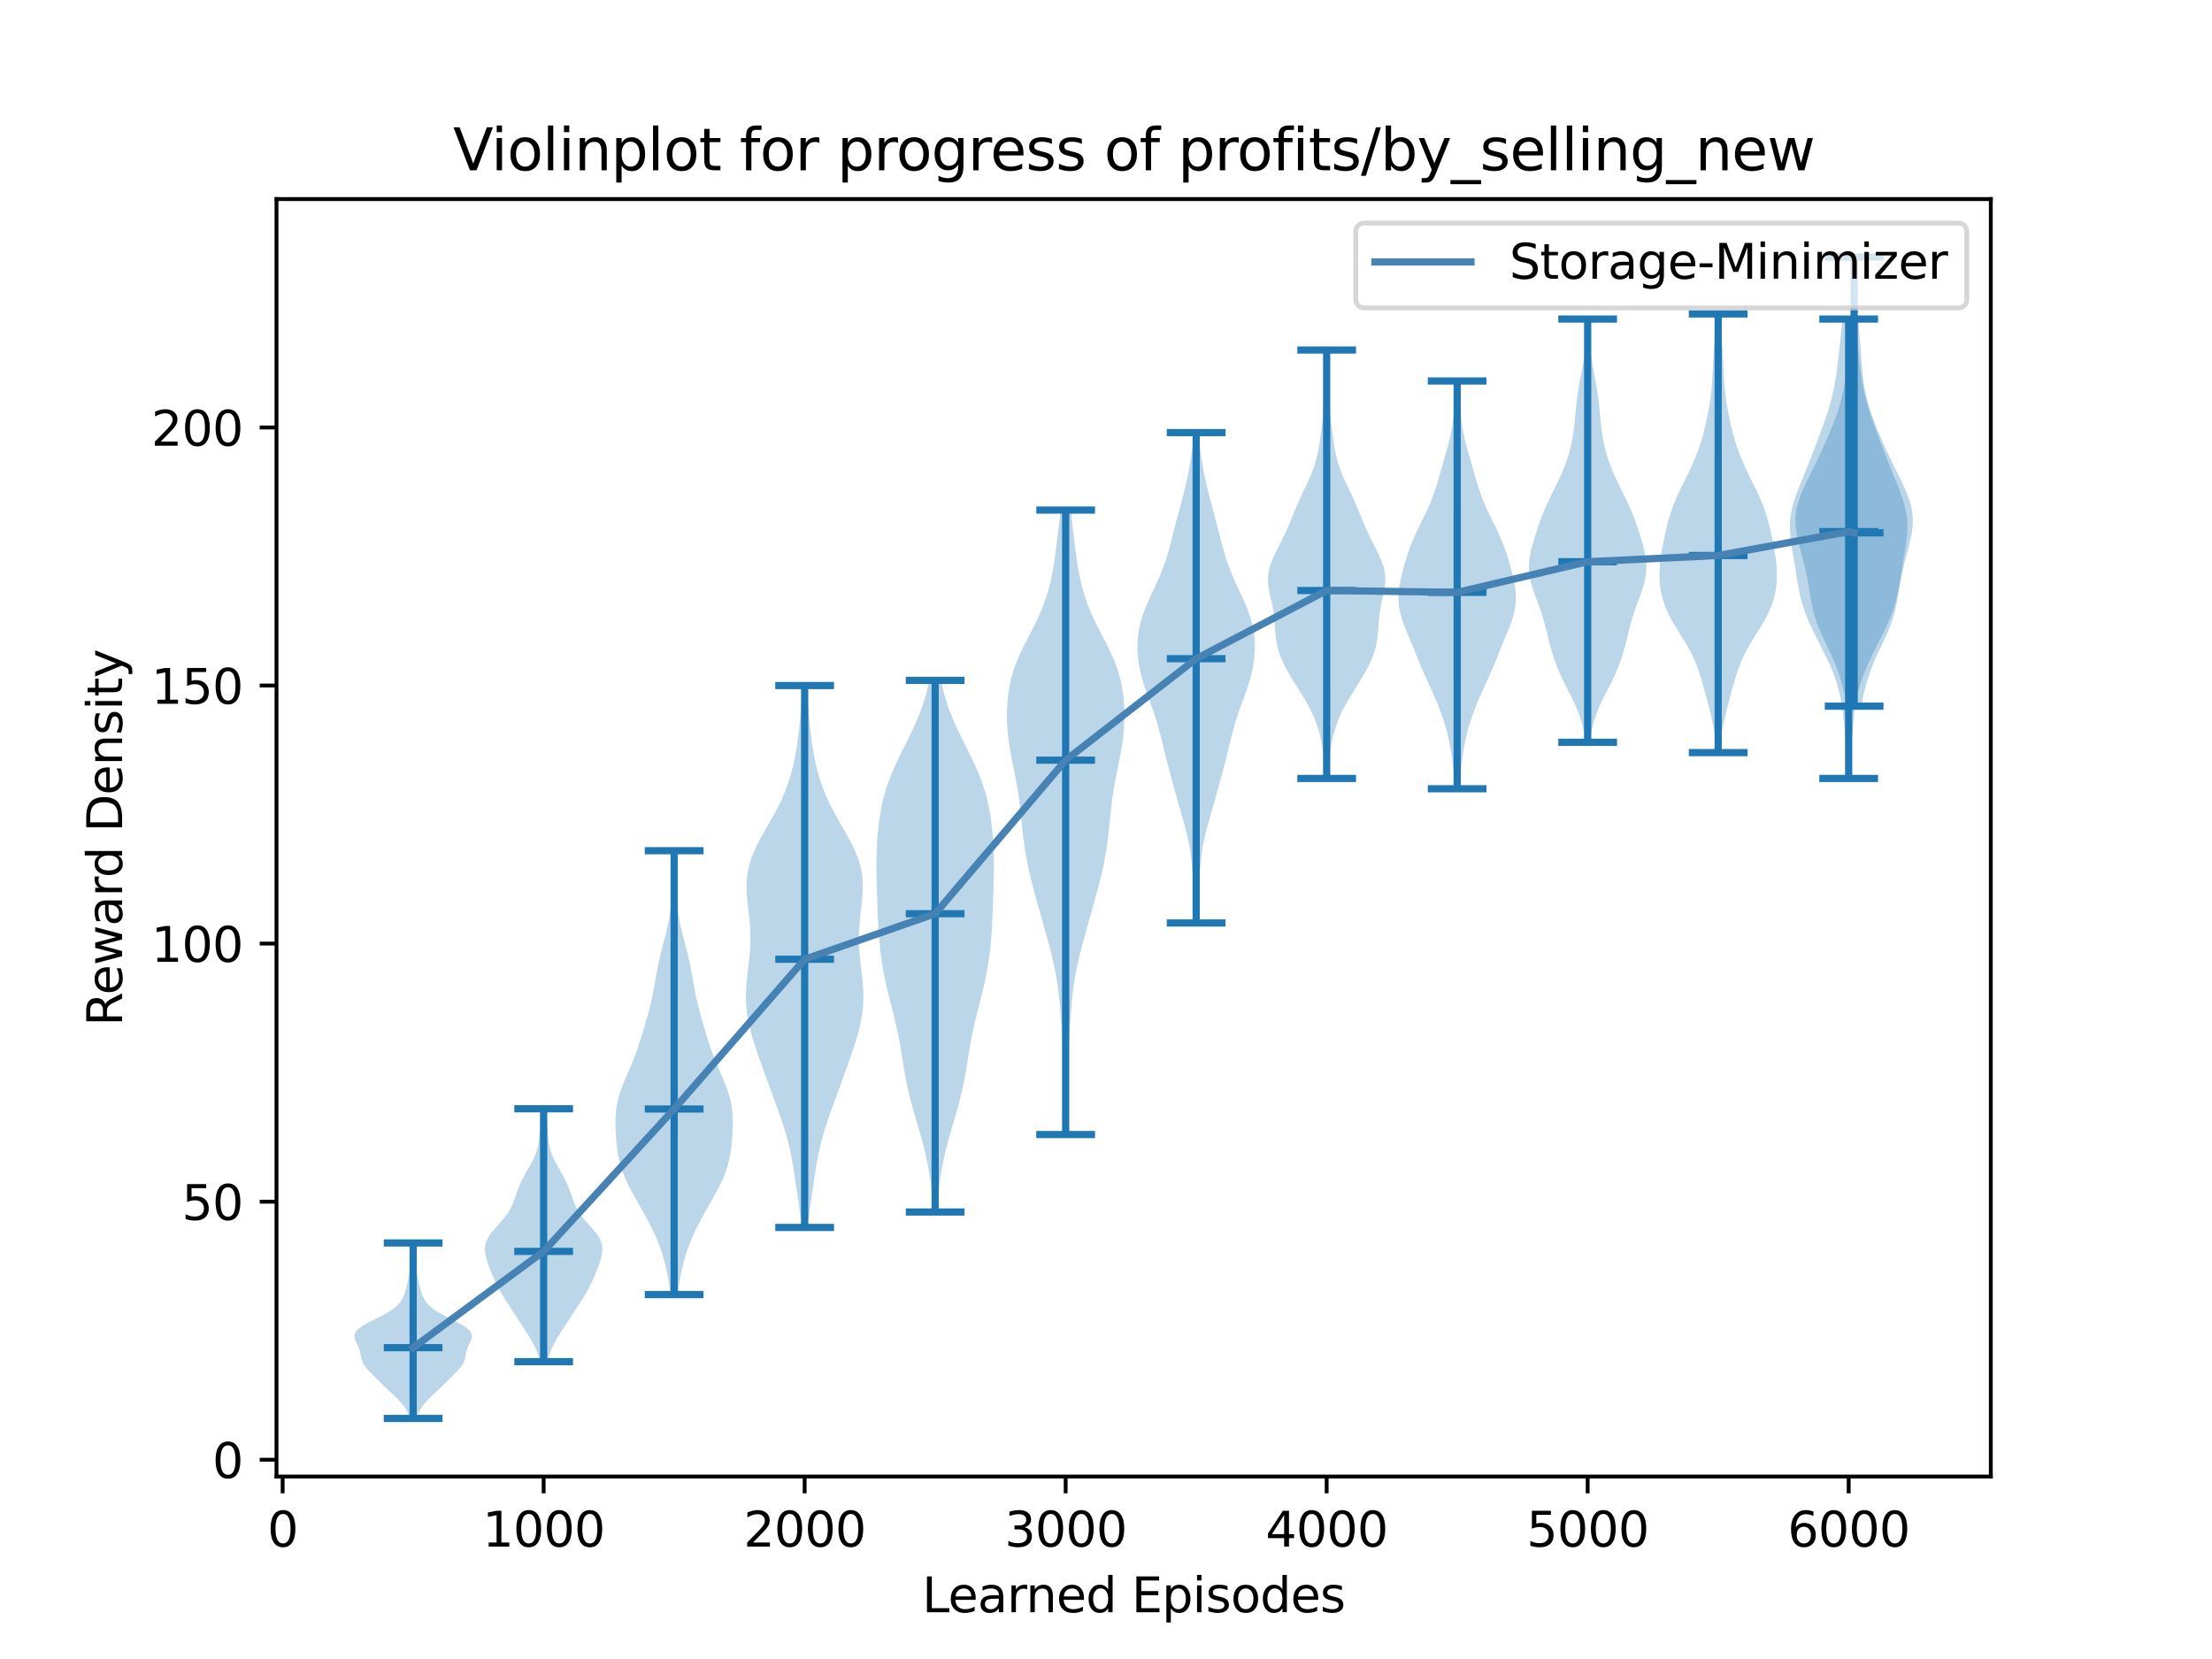 <?xml version="1.0" encoding="utf-8" standalone="no"?>
<!DOCTYPE svg PUBLIC "-//W3C//DTD SVG 1.1//EN"
  "http://www.w3.org/Graphics/SVG/1.1/DTD/svg11.dtd">
<svg xmlns:xlink="http://www.w3.org/1999/xlink" width="460.8pt" height="345.6pt" viewBox="0 0 460.8 345.6" xmlns="http://www.w3.org/2000/svg" version="1.1">
 <defs>
  <style type="text/css">*{stroke-linejoin: round; stroke-linecap: butt}</style>
 </defs>
 <g id="figure_1">
  <g id="patch_1">
   <path d="M 0 345.6 
L 460.8 345.6 
L 460.8 0 
L 0 0 
z
" style="fill: #ffffff"/>
  </g>
  <g id="axes_1">
   <g id="patch_2">
    <path d="M 57.6 307.584 
L 414.72 307.584 
L 414.72 41.472 
L 57.6 41.472 
z
" style="fill: #ffffff"/>
   </g>
   <g id="PolyCollection_1">
    <path d="M 86.719 295.488 
L 85.413 295.488 
L 85.279 295.119 
L 85.13 294.749 
L 84.964 294.38 
L 84.78 294.011 
L 84.577 293.642 
L 84.352 293.272 
L 84.102 292.903 
L 83.826 292.534 
L 83.523 292.165 
L 83.192 291.795 
L 82.837 291.426 
L 82.461 291.057 
L 82.07 290.688 
L 81.672 290.318 
L 81.273 289.949 
L 80.878 289.58 
L 80.49 289.211 
L 80.11 288.841 
L 79.737 288.472 
L 79.368 288.103 
L 79 287.734 
L 78.631 287.364 
L 78.258 286.995 
L 77.883 286.626 
L 77.508 286.256 
L 77.139 285.887 
L 76.784 285.518 
L 76.452 285.149 
L 76.15 284.779 
L 75.887 284.41 
L 75.667 284.041 
L 75.491 283.672 
L 75.357 283.302 
L 75.258 282.933 
L 75.182 282.564 
L 75.116 282.195 
L 75.047 281.825 
L 74.963 281.456 
L 74.855 281.087 
L 74.719 280.718 
L 74.557 280.348 
L 74.379 279.979 
L 74.198 279.61 
L 74.033 279.241 
L 73.904 278.871 
L 73.833 278.502 
L 73.839 278.133 
L 73.94 277.763 
L 74.145 277.394 
L 74.459 277.025 
L 74.88 276.656 
L 75.399 276.286 
L 76.002 275.917 
L 76.67 275.548 
L 77.382 275.179 
L 78.115 274.809 
L 78.85 274.44 
L 79.565 274.071 
L 80.246 273.702 
L 80.88 273.332 
L 81.458 272.963 
L 81.976 272.594 
L 82.431 272.225 
L 82.825 271.855 
L 83.162 271.486 
L 83.448 271.117 
L 83.688 270.748 
L 83.889 270.378 
L 84.06 270.009 
L 84.205 269.64 
L 84.333 269.27 
L 84.447 268.901 
L 84.552 268.532 
L 84.65 268.163 
L 84.744 267.793 
L 84.835 267.424 
L 84.922 267.055 
L 85.006 266.686 
L 85.085 266.316 
L 85.159 265.947 
L 85.227 265.578 
L 85.29 265.209 
L 85.346 264.839 
L 85.398 264.47 
L 85.444 264.101 
L 85.487 263.732 
L 85.526 263.362 
L 85.563 262.993 
L 85.599 262.624 
L 85.632 262.255 
L 85.665 261.885 
L 85.695 261.516 
L 85.723 261.147 
L 85.749 260.778 
L 85.773 260.408 
L 85.795 260.039 
L 85.816 259.67 
L 85.835 259.3 
L 85.855 258.931 
L 86.278 258.931 
L 86.278 258.931 
L 86.298 259.3 
L 86.317 259.67 
L 86.338 260.039 
L 86.36 260.408 
L 86.383 260.778 
L 86.409 261.147 
L 86.438 261.516 
L 86.468 261.885 
L 86.5 262.255 
L 86.534 262.624 
L 86.569 262.993 
L 86.607 263.362 
L 86.646 263.732 
L 86.689 264.101 
L 86.735 264.47 
L 86.786 264.839 
L 86.843 265.209 
L 86.906 265.578 
L 86.974 265.947 
L 87.048 266.316 
L 87.127 266.686 
L 87.211 267.055 
L 87.298 267.424 
L 87.389 267.793 
L 87.483 268.163 
L 87.581 268.532 
L 87.686 268.901 
L 87.8 269.27 
L 87.927 269.64 
L 88.073 270.009 
L 88.243 270.378 
L 88.445 270.748 
L 88.685 271.117 
L 88.97 271.486 
L 89.308 271.855 
L 89.702 272.225 
L 90.157 272.594 
L 90.674 272.963 
L 91.252 273.332 
L 91.886 273.702 
L 92.567 274.071 
L 93.283 274.44 
L 94.017 274.809 
L 94.751 275.179 
L 95.463 275.548 
L 96.131 275.917 
L 96.733 276.286 
L 97.253 276.656 
L 97.674 277.025 
L 97.988 277.394 
L 98.193 277.763 
L 98.293 278.133 
L 98.3 278.502 
L 98.229 278.871 
L 98.1 279.241 
L 97.935 279.61 
L 97.754 279.979 
L 97.575 280.348 
L 97.414 280.718 
L 97.278 281.087 
L 97.17 281.456 
L 97.086 281.825 
L 97.017 282.195 
L 96.951 282.564 
L 96.875 282.933 
L 96.776 283.302 
L 96.642 283.672 
L 96.466 284.041 
L 96.246 284.41 
L 95.983 284.779 
L 95.681 285.149 
L 95.348 285.518 
L 94.993 285.887 
L 94.625 286.256 
L 94.25 286.626 
L 93.875 286.995 
L 93.502 287.364 
L 93.133 287.734 
L 92.765 288.103 
L 92.396 288.472 
L 92.023 288.841 
L 91.643 289.211 
L 91.255 289.58 
L 90.86 289.949 
L 90.461 290.318 
L 90.062 290.688 
L 89.672 291.057 
L 89.296 291.426 
L 88.941 291.795 
L 88.61 292.165 
L 88.306 292.534 
L 88.031 292.903 
L 87.781 293.272 
L 87.556 293.642 
L 87.353 294.011 
L 87.169 294.38 
L 87.003 294.749 
L 86.853 295.119 
L 86.719 295.488 
z
" clip-path="url(#p584a60dcbb)" style="fill: #1f77b4; fill-opacity: 0.3"/>
   </g>
   <g id="PolyCollection_2">
    <path d="M 113.997 283.661 
L 112.507 283.661 
L 112.367 283.129 
L 112.208 282.596 
L 112.028 282.064 
L 111.826 281.532 
L 111.601 281 
L 111.354 280.468 
L 111.086 279.936 
L 110.798 279.403 
L 110.494 278.871 
L 110.175 278.339 
L 109.846 277.807 
L 109.509 277.275 
L 109.167 276.743 
L 108.821 276.21 
L 108.474 275.678 
L 108.125 275.146 
L 107.776 274.614 
L 107.426 274.082 
L 107.076 273.55 
L 106.727 273.017 
L 106.378 272.485 
L 106.031 271.953 
L 105.687 271.421 
L 105.349 270.889 
L 105.017 270.357 
L 104.693 269.824 
L 104.38 269.292 
L 104.078 268.76 
L 103.789 268.228 
L 103.513 267.696 
L 103.25 267.164 
L 102.999 266.631 
L 102.76 266.099 
L 102.532 265.567 
L 102.313 265.035 
L 102.102 264.503 
L 101.901 263.971 
L 101.709 263.438 
L 101.53 262.906 
L 101.368 262.374 
L 101.228 261.842 
L 101.118 261.31 
L 101.045 260.778 
L 101.019 260.245 
L 101.047 259.713 
L 101.138 259.181 
L 101.296 258.649 
L 101.523 258.117 
L 101.818 257.584 
L 102.176 257.052 
L 102.586 256.52 
L 103.037 255.988 
L 103.511 255.456 
L 103.994 254.924 
L 104.468 254.391 
L 104.921 253.859 
L 105.341 253.327 
L 105.722 252.795 
L 106.06 252.263 
L 106.356 251.731 
L 106.616 251.198 
L 106.844 250.666 
L 107.05 250.134 
L 107.241 249.602 
L 107.426 249.07 
L 107.611 248.538 
L 107.803 248.005 
L 108.007 247.473 
L 108.226 246.941 
L 108.463 246.409 
L 108.717 245.877 
L 108.988 245.345 
L 109.275 244.812 
L 109.572 244.28 
L 109.875 243.748 
L 110.179 243.216 
L 110.478 242.684 
L 110.765 242.152 
L 111.035 241.619 
L 111.283 241.087 
L 111.506 240.555 
L 111.7 240.023 
L 111.866 239.491 
L 112.003 238.959 
L 112.114 238.426 
L 112.201 237.894 
L 112.27 237.362 
L 112.323 236.83 
L 112.367 236.298 
L 112.405 235.766 
L 112.442 235.233 
L 112.479 234.701 
L 112.52 234.169 
L 112.565 233.637 
L 112.614 233.105 
L 112.667 232.573 
L 112.723 232.04 
L 112.779 231.508 
L 112.836 230.976 
L 113.669 230.976 
L 113.669 230.976 
L 113.725 231.508 
L 113.782 232.04 
L 113.837 232.573 
L 113.89 233.105 
L 113.939 233.637 
L 113.984 234.169 
L 114.025 234.701 
L 114.063 235.233 
L 114.099 235.766 
L 114.138 236.298 
L 114.181 236.83 
L 114.235 237.362 
L 114.304 237.894 
L 114.391 238.426 
L 114.502 238.959 
L 114.639 239.491 
L 114.804 240.023 
L 114.999 240.555 
L 115.221 241.087 
L 115.469 241.619 
L 115.739 242.152 
L 116.027 242.684 
L 116.325 243.216 
L 116.629 243.748 
L 116.933 244.28 
L 117.23 244.812 
L 117.516 245.345 
L 117.788 245.877 
L 118.042 246.409 
L 118.278 246.941 
L 118.498 247.473 
L 118.702 248.005 
L 118.894 248.538 
L 119.079 249.07 
L 119.264 249.602 
L 119.455 250.134 
L 119.66 250.666 
L 119.889 251.198 
L 120.148 251.731 
L 120.445 252.263 
L 120.783 252.795 
L 121.163 253.327 
L 121.583 253.859 
L 122.036 254.391 
L 122.511 254.924 
L 122.993 255.456 
L 123.468 255.988 
L 123.918 256.52 
L 124.329 257.052 
L 124.686 257.584 
L 124.982 258.117 
L 125.209 258.649 
L 125.367 259.181 
L 125.458 259.713 
L 125.486 260.245 
L 125.46 260.778 
L 125.387 261.31 
L 125.277 261.842 
L 125.137 262.374 
L 124.975 262.906 
L 124.796 263.438 
L 124.604 263.971 
L 124.403 264.503 
L 124.192 265.035 
L 123.973 265.567 
L 123.744 266.099 
L 123.506 266.631 
L 123.255 267.164 
L 122.992 267.696 
L 122.716 268.228 
L 122.427 268.76 
L 122.125 269.292 
L 121.811 269.824 
L 121.488 270.357 
L 121.156 270.889 
L 120.817 271.421 
L 120.474 271.953 
L 120.127 272.485 
L 119.778 273.017 
L 119.428 273.55 
L 119.078 274.082 
L 118.729 274.614 
L 118.38 275.146 
L 118.031 275.678 
L 117.683 276.21 
L 117.338 276.743 
L 116.996 277.275 
L 116.659 277.807 
L 116.329 278.339 
L 116.011 278.871 
L 115.707 279.403 
L 115.419 279.936 
L 115.15 280.468 
L 114.903 281 
L 114.679 281.532 
L 114.476 282.064 
L 114.296 282.596 
L 114.137 283.129 
L 113.997 283.661 
z
" clip-path="url(#p584a60dcbb)" style="fill: #1f77b4; fill-opacity: 0.3"/>
   </g>
   <g id="PolyCollection_3">
    <path d="M 141.179 269.683 
L 139.698 269.683 
L 139.572 268.749 
L 139.435 267.815 
L 139.284 266.881 
L 139.119 265.947 
L 138.937 265.013 
L 138.735 264.079 
L 138.51 263.145 
L 138.259 262.211 
L 137.98 261.277 
L 137.671 260.343 
L 137.332 259.409 
L 136.962 258.475 
L 136.563 257.541 
L 136.137 256.607 
L 135.686 255.673 
L 135.212 254.739 
L 134.72 253.805 
L 134.211 252.871 
L 133.689 251.937 
L 133.16 251.003 
L 132.628 250.069 
L 132.101 249.135 
L 131.587 248.201 
L 131.095 247.267 
L 130.633 246.333 
L 130.21 245.399 
L 129.832 244.465 
L 129.503 243.531 
L 129.223 242.597 
L 128.99 241.663 
L 128.799 240.729 
L 128.644 239.795 
L 128.519 238.861 
L 128.418 237.927 
L 128.336 236.993 
L 128.272 236.059 
L 128.227 235.125 
L 128.205 234.191 
L 128.211 233.257 
L 128.251 232.323 
L 128.333 231.389 
L 128.461 230.455 
L 128.639 229.521 
L 128.868 228.587 
L 129.146 227.653 
L 129.467 226.719 
L 129.824 225.785 
L 130.207 224.851 
L 130.606 223.917 
L 131.011 222.983 
L 131.411 222.049 
L 131.8 221.115 
L 132.171 220.181 
L 132.522 219.247 
L 132.852 218.313 
L 133.165 217.379 
L 133.464 216.445 
L 133.751 215.51 
L 134.032 214.576 
L 134.307 213.642 
L 134.578 212.708 
L 134.843 211.774 
L 135.099 210.84 
L 135.345 209.906 
L 135.575 208.972 
L 135.789 208.038 
L 135.986 207.104 
L 136.168 206.17 
L 136.337 205.236 
L 136.499 204.302 
L 136.66 203.368 
L 136.827 202.434 
L 137.004 201.5 
L 137.196 200.566 
L 137.404 199.632 
L 137.628 198.698 
L 137.864 197.764 
L 138.108 196.83 
L 138.355 195.896 
L 138.597 194.962 
L 138.829 194.028 
L 139.046 193.094 
L 139.243 192.16 
L 139.417 191.226 
L 139.566 190.292 
L 139.691 189.358 
L 139.793 188.424 
L 139.872 187.49 
L 139.932 186.556 
L 139.975 185.622 
L 140.004 184.688 
L 140.023 183.754 
L 140.034 182.82 
L 140.041 181.886 
L 140.045 180.952 
L 140.05 180.018 
L 140.058 179.084 
L 140.07 178.15 
L 140.086 177.216 
L 140.79 177.216 
L 140.79 177.216 
L 140.807 178.15 
L 140.819 179.084 
L 140.827 180.018 
L 140.832 180.952 
L 140.836 181.886 
L 140.842 182.82 
L 140.853 183.754 
L 140.872 184.688 
L 140.901 185.622 
L 140.945 186.556 
L 141.005 187.49 
L 141.084 188.424 
L 141.185 189.358 
L 141.31 190.292 
L 141.46 191.226 
L 141.634 192.16 
L 141.83 193.094 
L 142.047 194.028 
L 142.279 194.962 
L 142.522 195.896 
L 142.768 196.83 
L 143.013 197.764 
L 143.249 198.698 
L 143.472 199.632 
L 143.68 200.566 
L 143.872 201.5 
L 144.05 202.434 
L 144.216 203.368 
L 144.378 204.302 
L 144.54 205.236 
L 144.709 206.17 
L 144.89 207.104 
L 145.087 208.038 
L 145.301 208.972 
L 145.532 209.906 
L 145.777 210.84 
L 146.034 211.774 
L 146.299 212.708 
L 146.57 213.642 
L 146.845 214.576 
L 147.125 215.51 
L 147.413 216.445 
L 147.711 217.379 
L 148.024 218.313 
L 148.355 219.247 
L 148.706 220.181 
L 149.077 221.115 
L 149.465 222.049 
L 149.866 222.983 
L 150.27 223.917 
L 150.67 224.851 
L 151.053 225.785 
L 151.41 226.719 
L 151.731 227.653 
L 152.008 228.587 
L 152.237 229.521 
L 152.415 230.455 
L 152.544 231.389 
L 152.625 232.323 
L 152.666 233.257 
L 152.672 234.191 
L 152.65 235.125 
L 152.605 236.059 
L 152.541 236.993 
L 152.459 237.927 
L 152.357 238.861 
L 152.232 239.795 
L 152.078 240.729 
L 151.887 241.663 
L 151.654 242.597 
L 151.374 243.531 
L 151.044 244.465 
L 150.666 245.399 
L 150.243 246.333 
L 149.782 247.267 
L 149.289 248.201 
L 148.775 249.135 
L 148.248 250.069 
L 147.717 251.003 
L 147.187 251.937 
L 146.666 252.871 
L 146.157 253.805 
L 145.664 254.739 
L 145.191 255.673 
L 144.74 256.607 
L 144.314 257.541 
L 143.915 258.475 
L 143.545 259.409 
L 143.205 260.343 
L 142.896 261.277 
L 142.617 262.211 
L 142.367 263.145 
L 142.142 264.079 
L 141.94 265.013 
L 141.757 265.947 
L 141.592 266.881 
L 141.442 267.815 
L 141.304 268.749 
L 141.179 269.683 
z
" clip-path="url(#p584a60dcbb)" style="fill: #1f77b4; fill-opacity: 0.3"/>
   </g>
   <g id="PolyCollection_4">
    <path d="M 168.269 255.706 
L 166.98 255.706 
L 166.861 254.565 
L 166.731 253.425 
L 166.59 252.285 
L 166.44 251.144 
L 166.283 250.004 
L 166.121 248.863 
L 165.955 247.723 
L 165.785 246.583 
L 165.613 245.442 
L 165.435 244.302 
L 165.25 243.162 
L 165.052 242.021 
L 164.838 240.881 
L 164.603 239.741 
L 164.344 238.6 
L 164.057 237.46 
L 163.743 236.319 
L 163.402 235.179 
L 163.038 234.039 
L 162.653 232.898 
L 162.254 231.758 
L 161.844 230.618 
L 161.429 229.477 
L 161.011 228.337 
L 160.593 227.197 
L 160.176 226.056 
L 159.762 224.916 
L 159.349 223.775 
L 158.938 222.635 
L 158.53 221.495 
L 158.127 220.354 
L 157.731 219.214 
L 157.348 218.074 
L 156.983 216.933 
L 156.641 215.793 
L 156.33 214.653 
L 156.056 213.512 
L 155.824 212.372 
L 155.639 211.231 
L 155.505 210.091 
L 155.422 208.951 
L 155.391 207.81 
L 155.406 206.67 
L 155.464 205.53 
L 155.555 204.389 
L 155.672 203.249 
L 155.803 202.109 
L 155.938 200.968 
L 156.065 199.828 
L 156.174 198.687 
L 156.258 197.547 
L 156.308 196.407 
L 156.322 195.266 
L 156.297 194.126 
L 156.235 192.986 
L 156.143 191.845 
L 156.026 190.705 
L 155.896 189.565 
L 155.765 188.424 
L 155.648 187.284 
L 155.56 186.143 
L 155.515 185.003 
L 155.527 183.863 
L 155.609 182.722 
L 155.768 181.582 
L 156.011 180.442 
L 156.338 179.301 
L 156.747 178.161 
L 157.23 177.021 
L 157.776 175.88 
L 158.373 174.74 
L 159.005 173.599 
L 159.656 172.459 
L 160.312 171.319 
L 160.957 170.178 
L 161.581 169.038 
L 162.173 167.898 
L 162.726 166.757 
L 163.237 165.617 
L 163.703 164.477 
L 164.124 163.336 
L 164.5 162.196 
L 164.835 161.055 
L 165.131 159.915 
L 165.393 158.775 
L 165.624 157.634 
L 165.828 156.494 
L 166.01 155.354 
L 166.172 154.213 
L 166.318 153.073 
L 166.451 151.933 
L 166.572 150.792 
L 166.684 149.652 
L 166.787 148.511 
L 166.882 147.371 
L 166.97 146.231 
L 167.05 145.09 
L 167.124 143.95 
L 167.192 142.81 
L 168.057 142.81 
L 168.057 142.81 
L 168.124 143.95 
L 168.198 145.09 
L 168.279 146.231 
L 168.366 147.371 
L 168.461 148.511 
L 168.564 149.652 
L 168.676 150.792 
L 168.798 151.933 
L 168.93 153.073 
L 169.077 154.213 
L 169.239 155.354 
L 169.42 156.494 
L 169.625 157.634 
L 169.856 158.775 
L 170.117 159.915 
L 170.414 161.055 
L 170.748 162.196 
L 171.125 163.336 
L 171.545 164.477 
L 172.011 165.617 
L 172.522 166.757 
L 173.076 167.898 
L 173.668 169.038 
L 174.291 170.178 
L 174.937 171.319 
L 175.592 172.459 
L 176.243 173.599 
L 176.875 174.74 
L 177.472 175.88 
L 178.019 177.021 
L 178.502 178.161 
L 178.911 179.301 
L 179.238 180.442 
L 179.481 181.582 
L 179.64 182.722 
L 179.721 183.863 
L 179.734 185.003 
L 179.689 186.143 
L 179.6 187.284 
L 179.483 188.424 
L 179.353 189.565 
L 179.223 190.705 
L 179.106 191.845 
L 179.013 192.986 
L 178.952 194.126 
L 178.927 195.266 
L 178.94 196.407 
L 178.991 197.547 
L 179.074 198.687 
L 179.184 199.828 
L 179.311 200.968 
L 179.445 202.109 
L 179.577 203.249 
L 179.693 204.389 
L 179.785 205.53 
L 179.842 206.67 
L 179.858 207.81 
L 179.826 208.951 
L 179.744 210.091 
L 179.609 211.231 
L 179.425 212.372 
L 179.193 213.512 
L 178.918 214.653 
L 178.607 215.793 
L 178.266 216.933 
L 177.9 218.074 
L 177.517 219.214 
L 177.122 220.354 
L 176.719 221.495 
L 176.311 222.635 
L 175.9 223.775 
L 175.487 224.916 
L 175.072 226.056 
L 174.655 227.197 
L 174.238 228.337 
L 173.82 229.477 
L 173.404 230.618 
L 172.995 231.758 
L 172.595 232.898 
L 172.211 234.039 
L 171.846 235.179 
L 171.505 236.319 
L 171.191 237.46 
L 170.905 238.6 
L 170.645 239.741 
L 170.41 240.881 
L 170.196 242.021 
L 169.999 243.162 
L 169.813 244.302 
L 169.636 245.442 
L 169.463 246.583 
L 169.294 247.723 
L 169.128 248.863 
L 168.966 250.004 
L 168.809 251.144 
L 168.659 252.285 
L 168.518 253.425 
L 168.387 254.565 
L 168.269 255.706 
z
" clip-path="url(#p584a60dcbb)" style="fill: #1f77b4; fill-opacity: 0.3"/>
   </g>
   <g id="PolyCollection_5">
    <path d="M 195.209 252.48 
L 194.412 252.48 
L 194.345 251.361 
L 194.267 250.243 
L 194.174 249.124 
L 194.066 248.005 
L 193.939 246.887 
L 193.793 245.768 
L 193.625 244.65 
L 193.435 243.531 
L 193.223 242.412 
L 192.99 241.294 
L 192.735 240.175 
L 192.462 239.056 
L 192.171 237.938 
L 191.866 236.819 
L 191.55 235.7 
L 191.225 234.582 
L 190.898 233.463 
L 190.571 232.344 
L 190.249 231.226 
L 189.938 230.107 
L 189.64 228.989 
L 189.361 227.87 
L 189.101 226.751 
L 188.863 225.633 
L 188.645 224.514 
L 188.445 223.395 
L 188.258 222.277 
L 188.08 221.158 
L 187.905 220.039 
L 187.726 218.921 
L 187.537 217.802 
L 187.335 216.683 
L 187.117 215.565 
L 186.881 214.446 
L 186.629 213.328 
L 186.361 212.209 
L 186.083 211.09 
L 185.798 209.972 
L 185.512 208.853 
L 185.228 207.734 
L 184.952 206.616 
L 184.688 205.497 
L 184.438 204.378 
L 184.206 203.26 
L 183.993 202.141 
L 183.8 201.022 
L 183.629 199.904 
L 183.478 198.785 
L 183.346 197.667 
L 183.234 196.548 
L 183.137 195.429 
L 183.055 194.311 
L 182.986 193.192 
L 182.925 192.073 
L 182.872 190.955 
L 182.824 189.836 
L 182.78 188.717 
L 182.738 187.599 
L 182.699 186.48 
L 182.663 185.361 
L 182.631 184.243 
L 182.605 183.124 
L 182.586 182.006 
L 182.577 180.887 
L 182.578 179.768 
L 182.593 178.65 
L 182.623 177.531 
L 182.668 176.412 
L 182.729 175.294 
L 182.809 174.175 
L 182.908 173.056 
L 183.028 171.938 
L 183.171 170.819 
L 183.339 169.7 
L 183.535 168.582 
L 183.763 167.463 
L 184.026 166.345 
L 184.325 165.226 
L 184.664 164.107 
L 185.042 162.989 
L 185.46 161.87 
L 185.914 160.751 
L 186.402 159.633 
L 186.919 158.514 
L 187.458 157.395 
L 188.012 156.277 
L 188.573 155.158 
L 189.133 154.039 
L 189.682 152.921 
L 190.215 151.802 
L 190.724 150.684 
L 191.204 149.565 
L 191.65 148.446 
L 192.06 147.328 
L 192.433 146.209 
L 192.768 145.09 
L 193.067 143.972 
L 193.331 142.853 
L 193.563 141.734 
L 196.057 141.734 
L 196.057 141.734 
L 196.289 142.853 
L 196.553 143.972 
L 196.852 145.09 
L 197.188 146.209 
L 197.56 147.328 
L 197.971 148.446 
L 198.417 149.565 
L 198.896 150.684 
L 199.405 151.802 
L 199.938 152.921 
L 200.488 154.039 
L 201.047 155.158 
L 201.608 156.277 
L 202.162 157.395 
L 202.701 158.514 
L 203.218 159.633 
L 203.706 160.751 
L 204.161 161.87 
L 204.578 162.989 
L 204.956 164.107 
L 205.295 165.226 
L 205.594 166.345 
L 205.857 167.463 
L 206.085 168.582 
L 206.282 169.7 
L 206.45 170.819 
L 206.593 171.938 
L 206.712 173.056 
L 206.811 174.175 
L 206.891 175.294 
L 206.953 176.412 
L 206.998 177.531 
L 207.027 178.65 
L 207.042 179.768 
L 207.044 180.887 
L 207.034 182.006 
L 207.016 183.124 
L 206.989 184.243 
L 206.957 185.361 
L 206.921 186.48 
L 206.882 187.599 
L 206.841 188.717 
L 206.796 189.836 
L 206.748 190.955 
L 206.695 192.073 
L 206.635 193.192 
L 206.565 194.311 
L 206.483 195.429 
L 206.387 196.548 
L 206.274 197.667 
L 206.143 198.785 
L 205.992 199.904 
L 205.82 201.022 
L 205.627 202.141 
L 205.414 203.26 
L 205.182 204.378 
L 204.933 205.497 
L 204.668 206.616 
L 204.392 207.734 
L 204.109 208.853 
L 203.822 209.972 
L 203.537 211.09 
L 203.259 212.209 
L 202.992 213.328 
L 202.739 214.446 
L 202.503 215.565 
L 202.285 216.683 
L 202.083 217.802 
L 201.895 218.921 
L 201.716 220.039 
L 201.54 221.158 
L 201.362 222.277 
L 201.176 223.395 
L 200.975 224.514 
L 200.757 225.633 
L 200.519 226.751 
L 200.26 227.87 
L 199.98 228.989 
L 199.683 230.107 
L 199.371 231.226 
L 199.05 232.344 
L 198.723 233.463 
L 198.395 234.582 
L 198.071 235.7 
L 197.754 236.819 
L 197.449 237.938 
L 197.159 239.056 
L 196.885 240.175 
L 196.631 241.294 
L 196.397 242.412 
L 196.185 243.531 
L 195.996 244.65 
L 195.828 245.768 
L 195.681 246.887 
L 195.555 248.005 
L 195.446 249.124 
L 195.354 250.243 
L 195.275 251.361 
L 195.209 252.48 
z
" clip-path="url(#p584a60dcbb)" style="fill: #1f77b4; fill-opacity: 0.3"/>
   </g>
   <g id="PolyCollection_6">
    <path d="M 222.157 236.352 
L 221.835 236.352 
L 221.833 235.038 
L 221.834 233.724 
L 221.835 232.41 
L 221.835 231.095 
L 221.831 229.781 
L 221.822 228.467 
L 221.805 227.153 
L 221.778 225.839 
L 221.739 224.525 
L 221.689 223.211 
L 221.629 221.897 
L 221.558 220.582 
L 221.48 219.268 
L 221.396 217.954 
L 221.309 216.64 
L 221.22 215.326 
L 221.13 214.012 
L 221.039 212.698 
L 220.943 211.383 
L 220.84 210.069 
L 220.725 208.755 
L 220.592 207.441 
L 220.435 206.127 
L 220.252 204.813 
L 220.038 203.499 
L 219.793 202.185 
L 219.518 200.87 
L 219.216 199.556 
L 218.892 198.242 
L 218.551 196.928 
L 218.197 195.614 
L 217.836 194.3 
L 217.47 192.986 
L 217.101 191.671 
L 216.732 190.357 
L 216.363 189.043 
L 215.997 187.729 
L 215.636 186.415 
L 215.283 185.101 
L 214.941 183.787 
L 214.616 182.473 
L 214.312 181.158 
L 214.032 179.844 
L 213.779 178.53 
L 213.554 177.216 
L 213.356 175.902 
L 213.183 174.588 
L 213.029 173.274 
L 212.89 171.959 
L 212.757 170.645 
L 212.622 169.331 
L 212.477 168.017 
L 212.316 166.703 
L 212.132 165.389 
L 211.924 164.075 
L 211.691 162.761 
L 211.438 161.446 
L 211.173 160.132 
L 210.904 158.818 
L 210.644 157.504 
L 210.404 156.19 
L 210.194 154.876 
L 210.021 153.562 
L 209.89 152.247 
L 209.804 150.933 
L 209.762 149.619 
L 209.766 148.305 
L 209.815 146.991 
L 209.912 145.677 
L 210.062 144.363 
L 210.27 143.049 
L 210.544 141.734 
L 210.889 140.42 
L 211.309 139.106 
L 211.803 137.792 
L 212.365 136.478 
L 212.982 135.164 
L 213.639 133.85 
L 214.317 132.535 
L 214.996 131.221 
L 215.658 129.907 
L 216.285 128.593 
L 216.867 127.279 
L 217.394 125.965 
L 217.863 124.651 
L 218.275 123.337 
L 218.633 122.022 
L 218.942 120.708 
L 219.21 119.394 
L 219.442 118.08 
L 219.648 116.766 
L 219.833 115.452 
L 220.005 114.138 
L 220.169 112.823 
L 220.329 111.509 
L 220.487 110.195 
L 220.646 108.881 
L 220.804 107.567 
L 220.959 106.253 
L 223.033 106.253 
L 223.033 106.253 
L 223.188 107.567 
L 223.346 108.881 
L 223.505 110.195 
L 223.663 111.509 
L 223.823 112.823 
L 223.987 114.138 
L 224.159 115.452 
L 224.345 116.766 
L 224.55 118.08 
L 224.783 119.394 
L 225.05 120.708 
L 225.359 122.022 
L 225.717 123.337 
L 226.129 124.651 
L 226.598 125.965 
L 227.126 127.279 
L 227.707 128.593 
L 228.335 129.907 
L 228.996 131.221 
L 229.675 132.535 
L 230.353 133.85 
L 231.01 135.164 
L 231.627 136.478 
L 232.189 137.792 
L 232.683 139.106 
L 233.103 140.42 
L 233.449 141.734 
L 233.722 143.049 
L 233.93 144.363 
L 234.08 145.677 
L 234.177 146.991 
L 234.226 148.305 
L 234.23 149.619 
L 234.189 150.933 
L 234.102 152.247 
L 233.972 153.562 
L 233.798 154.876 
L 233.588 156.19 
L 233.348 157.504 
L 233.088 158.818 
L 232.82 160.132 
L 232.554 161.446 
L 232.301 162.761 
L 232.069 164.075 
L 231.86 165.389 
L 231.677 166.703 
L 231.515 168.017 
L 231.37 169.331 
L 231.236 170.645 
L 231.102 171.959 
L 230.963 173.274 
L 230.81 174.588 
L 230.636 175.902 
L 230.438 177.216 
L 230.213 178.53 
L 229.96 179.844 
L 229.68 181.158 
L 229.376 182.473 
L 229.051 183.787 
L 228.71 185.101 
L 228.356 186.415 
L 227.995 187.729 
L 227.629 189.043 
L 227.26 190.357 
L 226.891 191.671 
L 226.523 192.986 
L 226.156 194.3 
L 225.795 195.614 
L 225.441 196.928 
L 225.1 198.242 
L 224.776 199.556 
L 224.474 200.87 
L 224.199 202.185 
L 223.954 203.499 
L 223.741 204.813 
L 223.557 206.127 
L 223.401 207.441 
L 223.267 208.755 
L 223.152 210.069 
L 223.049 211.383 
L 222.953 212.698 
L 222.862 214.012 
L 222.772 215.326 
L 222.683 216.64 
L 222.596 217.954 
L 222.512 219.268 
L 222.434 220.582 
L 222.364 221.897 
L 222.303 223.211 
L 222.253 224.525 
L 222.215 225.839 
L 222.187 227.153 
L 222.17 228.467 
L 222.161 229.781 
L 222.157 231.095 
L 222.157 232.41 
L 222.159 233.724 
L 222.159 235.038 
L 222.157 236.352 
z
" clip-path="url(#p584a60dcbb)" style="fill: #1f77b4; fill-opacity: 0.3"/>
   </g>
   <g id="PolyCollection_7">
    <path d="M 249.554 192.269 
L 248.81 192.269 
L 248.767 191.237 
L 248.725 190.205 
L 248.685 189.174 
L 248.647 188.142 
L 248.611 187.11 
L 248.577 186.078 
L 248.542 185.046 
L 248.504 184.015 
L 248.462 182.983 
L 248.411 181.951 
L 248.346 180.919 
L 248.264 179.888 
L 248.161 178.856 
L 248.032 177.824 
L 247.876 176.792 
L 247.69 175.761 
L 247.476 174.729 
L 247.237 173.697 
L 246.976 172.665 
L 246.698 171.634 
L 246.408 170.602 
L 246.113 169.57 
L 245.816 168.538 
L 245.52 167.507 
L 245.227 166.475 
L 244.939 165.443 
L 244.653 164.411 
L 244.371 163.38 
L 244.091 162.348 
L 243.813 161.316 
L 243.538 160.284 
L 243.267 159.253 
L 243.001 158.221 
L 242.741 157.189 
L 242.486 156.157 
L 242.234 155.126 
L 241.981 154.094 
L 241.722 153.062 
L 241.45 152.03 
L 241.161 150.998 
L 240.852 149.967 
L 240.52 148.935 
L 240.167 147.903 
L 239.799 146.871 
L 239.422 145.84 
L 239.047 144.808 
L 238.681 143.776 
L 238.336 142.744 
L 238.019 141.713 
L 237.737 140.681 
L 237.494 139.649 
L 237.293 138.617 
L 237.136 137.586 
L 237.026 136.554 
L 236.962 135.522 
L 236.948 134.49 
L 236.986 133.459 
L 237.077 132.427 
L 237.223 131.395 
L 237.426 130.363 
L 237.685 129.332 
L 237.999 128.3 
L 238.362 127.268 
L 238.77 126.236 
L 239.212 125.205 
L 239.679 124.173 
L 240.16 123.141 
L 240.643 122.109 
L 241.117 121.078 
L 241.571 120.046 
L 242 119.014 
L 242.397 117.982 
L 242.762 116.95 
L 243.096 115.919 
L 243.403 114.887 
L 243.689 113.855 
L 243.96 112.823 
L 244.223 111.792 
L 244.484 110.76 
L 244.747 109.728 
L 245.015 108.696 
L 245.287 107.665 
L 245.563 106.633 
L 245.84 105.601 
L 246.116 104.569 
L 246.387 103.538 
L 246.65 102.506 
L 246.901 101.474 
L 247.14 100.442 
L 247.364 99.411 
L 247.573 98.379 
L 247.766 97.347 
L 247.943 96.315 
L 248.105 95.284 
L 248.251 94.252 
L 248.383 93.22 
L 248.501 92.188 
L 248.605 91.157 
L 248.698 90.125 
L 249.666 90.125 
L 249.666 90.125 
L 249.759 91.157 
L 249.863 92.188 
L 249.981 93.22 
L 250.113 94.252 
L 250.259 95.284 
L 250.421 96.315 
L 250.598 97.347 
L 250.791 98.379 
L 251 99.411 
L 251.224 100.442 
L 251.463 101.474 
L 251.715 102.506 
L 251.977 103.538 
L 252.248 104.569 
L 252.524 105.601 
L 252.801 106.633 
L 253.077 107.665 
L 253.35 108.696 
L 253.617 109.728 
L 253.88 110.76 
L 254.141 111.792 
L 254.404 112.823 
L 254.675 113.855 
L 254.961 114.887 
L 255.268 115.919 
L 255.602 116.95 
L 255.967 117.982 
L 256.364 119.014 
L 256.793 120.046 
L 257.247 121.078 
L 257.721 122.109 
L 258.204 123.141 
L 258.685 124.173 
L 259.152 125.205 
L 259.595 126.236 
L 260.002 127.268 
L 260.365 128.3 
L 260.679 129.332 
L 260.938 130.363 
L 261.141 131.395 
L 261.287 132.427 
L 261.378 133.459 
L 261.416 134.49 
L 261.402 135.522 
L 261.339 136.554 
L 261.228 137.586 
L 261.071 138.617 
L 260.87 139.649 
L 260.627 140.681 
L 260.345 141.713 
L 260.028 142.744 
L 259.683 143.776 
L 259.318 144.808 
L 258.942 145.84 
L 258.565 146.871 
L 258.197 147.903 
L 257.844 148.935 
L 257.512 149.967 
L 257.203 150.998 
L 256.914 152.03 
L 256.642 153.062 
L 256.383 154.094 
L 256.13 155.126 
L 255.878 156.157 
L 255.623 157.189 
L 255.363 158.221 
L 255.097 159.253 
L 254.826 160.284 
L 254.551 161.316 
L 254.273 162.348 
L 253.993 163.38 
L 253.711 164.411 
L 253.425 165.443 
L 253.137 166.475 
L 252.844 167.507 
L 252.549 168.538 
L 252.251 169.57 
L 251.956 170.602 
L 251.666 171.634 
L 251.388 172.665 
L 251.127 173.697 
L 250.888 174.729 
L 250.674 175.761 
L 250.488 176.792 
L 250.332 177.824 
L 250.203 178.856 
L 250.1 179.888 
L 250.018 180.919 
L 249.954 181.951 
L 249.902 182.983 
L 249.86 184.015 
L 249.822 185.046 
L 249.788 186.078 
L 249.753 187.11 
L 249.717 188.142 
L 249.679 189.174 
L 249.639 190.205 
L 249.597 191.237 
L 249.554 192.269 
z
" clip-path="url(#p584a60dcbb)" style="fill: #1f77b4; fill-opacity: 0.3"/>
   </g>
   <g id="PolyCollection_8">
    <path d="M 276.642 162.163 
L 276.094 162.163 
L 276.049 161.262 
L 275.994 160.36 
L 275.929 159.459 
L 275.85 158.557 
L 275.756 157.656 
L 275.643 156.755 
L 275.511 155.853 
L 275.355 154.952 
L 275.174 154.05 
L 274.964 153.149 
L 274.723 152.247 
L 274.446 151.346 
L 274.129 150.445 
L 273.772 149.543 
L 273.372 148.642 
L 272.93 147.74 
L 272.45 146.839 
L 271.936 145.937 
L 271.395 145.036 
L 270.836 144.135 
L 270.269 143.233 
L 269.703 142.332 
L 269.148 141.43 
L 268.613 140.529 
L 268.107 139.627 
L 267.637 138.726 
L 267.21 137.825 
L 266.83 136.923 
L 266.503 136.022 
L 266.231 135.12 
L 266.015 134.219 
L 265.85 133.317 
L 265.731 132.416 
L 265.646 131.515 
L 265.582 130.613 
L 265.522 129.712 
L 265.45 128.81 
L 265.353 127.909 
L 265.222 127.007 
L 265.056 126.106 
L 264.862 125.205 
L 264.654 124.303 
L 264.455 123.402 
L 264.287 122.5 
L 264.173 121.599 
L 264.134 120.697 
L 264.183 119.796 
L 264.323 118.895 
L 264.552 117.993 
L 264.859 117.092 
L 265.23 116.19 
L 265.647 115.289 
L 266.091 114.387 
L 266.547 113.486 
L 267 112.585 
L 267.442 111.683 
L 267.865 110.782 
L 268.268 109.88 
L 268.654 108.979 
L 269.026 108.077 
L 269.392 107.176 
L 269.761 106.275 
L 270.14 105.373 
L 270.534 104.472 
L 270.945 103.57 
L 271.369 102.669 
L 271.801 101.767 
L 272.23 100.866 
L 272.647 99.965 
L 273.041 99.063 
L 273.403 98.162 
L 273.728 97.26 
L 274.013 96.359 
L 274.26 95.457 
L 274.472 94.556 
L 274.654 93.654 
L 274.813 92.753 
L 274.953 91.852 
L 275.081 90.95 
L 275.199 90.049 
L 275.31 89.147 
L 275.415 88.246 
L 275.515 87.344 
L 275.609 86.443 
L 275.696 85.542 
L 275.775 84.64 
L 275.844 83.739 
L 275.902 82.837 
L 275.949 81.936 
L 275.984 81.034 
L 276.008 80.133 
L 276.023 79.232 
L 276.029 78.33 
L 276.03 77.429 
L 276.029 76.527 
L 276.028 75.626 
L 276.031 74.724 
L 276.04 73.823 
L 276.055 72.922 
L 276.681 72.922 
L 276.681 72.922 
L 276.696 73.823 
L 276.705 74.724 
L 276.708 75.626 
L 276.707 76.527 
L 276.706 77.429 
L 276.707 78.33 
L 276.714 79.232 
L 276.728 80.133 
L 276.752 81.034 
L 276.787 81.936 
L 276.834 82.837 
L 276.892 83.739 
L 276.961 84.64 
L 277.04 85.542 
L 277.127 86.443 
L 277.221 87.344 
L 277.321 88.246 
L 277.426 89.147 
L 277.537 90.049 
L 277.655 90.95 
L 277.783 91.852 
L 277.923 92.753 
L 278.082 93.654 
L 278.264 94.556 
L 278.476 95.457 
L 278.723 96.359 
L 279.008 97.26 
L 279.333 98.162 
L 279.695 99.063 
L 280.089 99.965 
L 280.506 100.866 
L 280.935 101.767 
L 281.367 102.669 
L 281.791 103.57 
L 282.202 104.472 
L 282.596 105.373 
L 282.975 106.275 
L 283.344 107.176 
L 283.71 108.077 
L 284.082 108.979 
L 284.468 109.88 
L 284.871 110.782 
L 285.294 111.683 
L 285.736 112.585 
L 286.189 113.486 
L 286.645 114.387 
L 287.09 115.289 
L 287.506 116.19 
L 287.877 117.092 
L 288.184 117.993 
L 288.413 118.895 
L 288.553 119.796 
L 288.602 120.697 
L 288.563 121.599 
L 288.449 122.5 
L 288.281 123.402 
L 288.082 124.303 
L 287.874 125.205 
L 287.68 126.106 
L 287.514 127.007 
L 287.383 127.909 
L 287.286 128.81 
L 287.214 129.712 
L 287.154 130.613 
L 287.09 131.515 
L 287.005 132.416 
L 286.886 133.317 
L 286.721 134.219 
L 286.505 135.12 
L 286.233 136.022 
L 285.906 136.923 
L 285.526 137.825 
L 285.099 138.726 
L 284.629 139.627 
L 284.123 140.529 
L 283.588 141.43 
L 283.033 142.332 
L 282.467 143.233 
L 281.9 144.135 
L 281.341 145.036 
L 280.8 145.937 
L 280.286 146.839 
L 279.806 147.74 
L 279.364 148.642 
L 278.964 149.543 
L 278.607 150.445 
L 278.29 151.346 
L 278.013 152.247 
L 277.772 153.149 
L 277.562 154.05 
L 277.381 154.952 
L 277.225 155.853 
L 277.093 156.755 
L 276.98 157.656 
L 276.886 158.557 
L 276.807 159.459 
L 276.742 160.36 
L 276.687 161.262 
L 276.642 162.163 
z
" clip-path="url(#p584a60dcbb)" style="fill: #1f77b4; fill-opacity: 0.3"/>
   </g>
   <g id="PolyCollection_9">
    <path d="M 303.975 164.314 
L 303.133 164.314 
L 303.062 163.456 
L 302.985 162.598 
L 302.901 161.74 
L 302.812 160.882 
L 302.718 160.024 
L 302.617 159.166 
L 302.51 158.308 
L 302.394 157.45 
L 302.268 156.592 
L 302.129 155.734 
L 301.975 154.876 
L 301.801 154.018 
L 301.607 153.16 
L 301.392 152.302 
L 301.154 151.444 
L 300.894 150.586 
L 300.613 149.728 
L 300.312 148.87 
L 299.994 148.012 
L 299.66 147.154 
L 299.31 146.296 
L 298.947 145.438 
L 298.573 144.58 
L 298.19 143.722 
L 297.801 142.864 
L 297.409 142.006 
L 297.02 141.148 
L 296.636 140.29 
L 296.261 139.432 
L 295.896 138.574 
L 295.541 137.716 
L 295.195 136.858 
L 294.852 136 
L 294.51 135.142 
L 294.164 134.284 
L 293.812 133.426 
L 293.455 132.568 
L 293.098 131.71 
L 292.747 130.852 
L 292.414 129.994 
L 292.109 129.136 
L 291.843 128.278 
L 291.626 127.42 
L 291.465 126.562 
L 291.363 125.704 
L 291.32 124.846 
L 291.333 123.988 
L 291.397 123.13 
L 291.504 122.272 
L 291.647 121.414 
L 291.819 120.556 
L 292.015 119.698 
L 292.23 118.84 
L 292.462 117.982 
L 292.708 117.124 
L 292.969 116.266 
L 293.246 115.408 
L 293.542 114.55 
L 293.858 113.692 
L 294.196 112.834 
L 294.556 111.976 
L 294.938 111.118 
L 295.338 110.26 
L 295.753 109.402 
L 296.175 108.544 
L 296.597 107.686 
L 297.012 106.828 
L 297.413 105.97 
L 297.794 105.112 
L 298.152 104.254 
L 298.485 103.396 
L 298.793 102.538 
L 299.079 101.68 
L 299.347 100.822 
L 299.603 99.965 
L 299.85 99.107 
L 300.094 98.249 
L 300.337 97.391 
L 300.582 96.533 
L 300.827 95.675 
L 301.073 94.817 
L 301.316 93.959 
L 301.553 93.101 
L 301.779 92.243 
L 301.99 91.385 
L 302.184 90.527 
L 302.357 89.669 
L 302.507 88.811 
L 302.636 87.953 
L 302.742 87.095 
L 302.829 86.237 
L 302.899 85.379 
L 302.956 84.521 
L 303.003 83.663 
L 303.044 82.805 
L 303.081 81.947 
L 303.118 81.089 
L 303.154 80.231 
L 303.192 79.373 
L 303.916 79.373 
L 303.916 79.373 
L 303.954 80.231 
L 303.99 81.089 
L 304.026 81.947 
L 304.064 82.805 
L 304.105 83.663 
L 304.152 84.521 
L 304.209 85.379 
L 304.279 86.237 
L 304.366 87.095 
L 304.472 87.953 
L 304.6 88.811 
L 304.751 89.669 
L 304.924 90.527 
L 305.117 91.385 
L 305.329 92.243 
L 305.555 93.101 
L 305.792 93.959 
L 306.035 94.817 
L 306.28 95.675 
L 306.526 96.533 
L 306.771 97.391 
L 307.014 98.249 
L 307.258 99.107 
L 307.505 99.965 
L 307.761 100.822 
L 308.029 101.68 
L 308.315 102.538 
L 308.623 103.396 
L 308.956 104.254 
L 309.314 105.112 
L 309.695 105.97 
L 310.096 106.828 
L 310.511 107.686 
L 310.933 108.544 
L 311.355 109.402 
L 311.769 110.26 
L 312.17 111.118 
L 312.552 111.976 
L 312.912 112.834 
L 313.25 113.692 
L 313.566 114.55 
L 313.861 115.408 
L 314.139 116.266 
L 314.4 117.124 
L 314.646 117.982 
L 314.877 118.84 
L 315.093 119.698 
L 315.289 120.556 
L 315.461 121.414 
L 315.604 122.272 
L 315.711 123.13 
L 315.775 123.988 
L 315.788 124.846 
L 315.745 125.704 
L 315.643 126.562 
L 315.482 127.42 
L 315.265 128.278 
L 314.999 129.136 
L 314.694 129.994 
L 314.361 130.852 
L 314.01 131.71 
L 313.653 132.568 
L 313.296 133.426 
L 312.944 134.284 
L 312.598 135.142 
L 312.256 136 
L 311.913 136.858 
L 311.567 137.716 
L 311.212 138.574 
L 310.847 139.432 
L 310.472 140.29 
L 310.088 141.148 
L 309.699 142.006 
L 309.307 142.864 
L 308.918 143.722 
L 308.535 144.58 
L 308.16 145.438 
L 307.798 146.296 
L 307.448 147.154 
L 307.114 148.012 
L 306.796 148.87 
L 306.495 149.728 
L 306.214 150.586 
L 305.954 151.444 
L 305.716 152.302 
L 305.5 153.16 
L 305.307 154.018 
L 305.133 154.876 
L 304.978 155.734 
L 304.839 156.592 
L 304.713 157.45 
L 304.598 158.308 
L 304.491 159.166 
L 304.39 160.024 
L 304.295 160.882 
L 304.207 161.74 
L 304.123 162.598 
L 304.046 163.456 
L 303.975 164.314 
z
" clip-path="url(#p584a60dcbb)" style="fill: #1f77b4; fill-opacity: 0.3"/>
   </g>
   <g id="PolyCollection_10">
    <path d="M 331.21 154.637 
L 330.27 154.637 
L 330.158 153.746 
L 330.019 152.856 
L 329.85 151.965 
L 329.646 151.075 
L 329.404 150.184 
L 329.122 149.293 
L 328.8 148.403 
L 328.44 147.512 
L 328.045 146.622 
L 327.622 145.731 
L 327.179 144.841 
L 326.724 143.95 
L 326.267 143.059 
L 325.818 142.169 
L 325.383 141.278 
L 324.97 140.388 
L 324.584 139.497 
L 324.226 138.607 
L 323.899 137.716 
L 323.599 136.825 
L 323.326 135.935 
L 323.074 135.044 
L 322.839 134.154 
L 322.615 133.263 
L 322.396 132.373 
L 322.176 131.482 
L 321.949 130.591 
L 321.709 129.701 
L 321.453 128.81 
L 321.177 127.92 
L 320.881 127.029 
L 320.568 126.139 
L 320.243 125.248 
L 319.914 124.357 
L 319.593 123.467 
L 319.292 122.576 
L 319.026 121.686 
L 318.805 120.795 
L 318.641 119.905 
L 318.54 119.014 
L 318.506 118.123 
L 318.538 117.233 
L 318.631 116.342 
L 318.776 115.452 
L 318.965 114.561 
L 319.189 113.671 
L 319.437 112.78 
L 319.704 111.889 
L 319.985 110.999 
L 320.278 110.108 
L 320.584 109.218 
L 320.906 108.327 
L 321.245 107.437 
L 321.605 106.546 
L 321.986 105.655 
L 322.387 104.765 
L 322.806 103.874 
L 323.238 102.984 
L 323.678 102.093 
L 324.116 101.203 
L 324.548 100.312 
L 324.966 99.421 
L 325.364 98.531 
L 325.739 97.64 
L 326.085 96.75 
L 326.403 95.859 
L 326.69 94.969 
L 326.948 94.078 
L 327.176 93.187 
L 327.376 92.297 
L 327.549 91.406 
L 327.699 90.516 
L 327.827 89.625 
L 327.938 88.735 
L 328.035 87.844 
L 328.122 86.954 
L 328.205 86.063 
L 328.288 85.172 
L 328.377 84.282 
L 328.477 83.391 
L 328.589 82.501 
L 328.717 81.61 
L 328.859 80.72 
L 329.015 79.829 
L 329.18 78.938 
L 329.351 78.048 
L 329.523 77.157 
L 329.689 76.267 
L 329.845 75.376 
L 329.986 74.486 
L 330.111 73.595 
L 330.216 72.704 
L 330.304 71.814 
L 330.373 70.923 
L 330.427 70.033 
L 330.468 69.142 
L 330.5 68.252 
L 330.524 67.361 
L 330.544 66.47 
L 330.936 66.47 
L 330.936 66.47 
L 330.956 67.361 
L 330.98 68.252 
L 331.012 69.142 
L 331.053 70.033 
L 331.107 70.923 
L 331.176 71.814 
L 331.263 72.704 
L 331.369 73.595 
L 331.494 74.486 
L 331.635 75.376 
L 331.791 76.267 
L 331.957 77.157 
L 332.128 78.048 
L 332.299 78.938 
L 332.465 79.829 
L 332.621 80.72 
L 332.763 81.61 
L 332.891 82.501 
L 333.003 83.391 
L 333.102 84.282 
L 333.192 85.172 
L 333.275 86.063 
L 333.358 86.954 
L 333.445 87.844 
L 333.542 88.735 
L 333.652 89.625 
L 333.781 90.516 
L 333.93 91.406 
L 334.104 92.297 
L 334.304 93.187 
L 334.532 94.078 
L 334.789 94.969 
L 335.077 95.859 
L 335.394 96.75 
L 335.741 97.64 
L 336.115 98.531 
L 336.514 99.421 
L 336.932 100.312 
L 337.363 101.203 
L 337.802 102.093 
L 338.241 102.984 
L 338.673 103.874 
L 339.093 104.765 
L 339.494 105.655 
L 339.875 106.546 
L 340.235 107.437 
L 340.574 108.327 
L 340.896 109.218 
L 341.202 110.108 
L 341.495 110.999 
L 341.776 111.889 
L 342.043 112.78 
L 342.291 113.671 
L 342.514 114.561 
L 342.704 115.452 
L 342.849 116.342 
L 342.942 117.233 
L 342.974 118.123 
L 342.94 119.014 
L 342.839 119.905 
L 342.675 120.795 
L 342.454 121.686 
L 342.187 122.576 
L 341.887 123.467 
L 341.566 124.357 
L 341.237 125.248 
L 340.912 126.139 
L 340.599 127.029 
L 340.303 127.92 
L 340.027 128.81 
L 339.771 129.701 
L 339.531 130.591 
L 339.304 131.482 
L 339.084 132.373 
L 338.865 133.263 
L 338.641 134.154 
L 338.406 135.044 
L 338.154 135.935 
L 337.88 136.825 
L 337.581 137.716 
L 337.253 138.607 
L 336.896 139.497 
L 336.51 140.388 
L 336.097 141.278 
L 335.662 142.169 
L 335.212 143.059 
L 334.756 143.95 
L 334.301 144.841 
L 333.858 145.731 
L 333.435 146.622 
L 333.04 147.512 
L 332.68 148.403 
L 332.357 149.293 
L 332.075 150.184 
L 331.834 151.075 
L 331.63 151.965 
L 331.461 152.856 
L 331.322 153.746 
L 331.21 154.637 
z
" clip-path="url(#p584a60dcbb)" style="fill: #1f77b4; fill-opacity: 0.3"/>
   </g>
   <g id="PolyCollection_11">
    <path d="M 358.267 156.787 
L 357.584 156.787 
L 357.513 155.864 
L 357.427 154.941 
L 357.323 154.018 
L 357.2 153.095 
L 357.057 152.171 
L 356.893 151.248 
L 356.71 150.325 
L 356.509 149.402 
L 356.293 148.479 
L 356.065 147.556 
L 355.829 146.633 
L 355.586 145.709 
L 355.34 144.786 
L 355.089 143.863 
L 354.834 142.94 
L 354.571 142.017 
L 354.296 141.094 
L 354.003 140.17 
L 353.686 139.247 
L 353.337 138.324 
L 352.951 137.401 
L 352.523 136.478 
L 352.053 135.555 
L 351.543 134.632 
L 350.999 133.708 
L 350.432 132.785 
L 349.854 131.862 
L 349.28 130.939 
L 348.722 130.016 
L 348.194 129.093 
L 347.706 128.17 
L 347.267 127.246 
L 346.882 126.323 
L 346.553 125.4 
L 346.28 124.477 
L 346.062 123.554 
L 345.898 122.631 
L 345.784 121.707 
L 345.716 120.784 
L 345.692 119.861 
L 345.709 118.938 
L 345.762 118.015 
L 345.847 117.092 
L 345.961 116.169 
L 346.098 115.245 
L 346.253 114.322 
L 346.423 113.399 
L 346.605 112.476 
L 346.797 111.553 
L 346.999 110.63 
L 347.215 109.706 
L 347.449 108.783 
L 347.704 107.86 
L 347.987 106.937 
L 348.301 106.014 
L 348.647 105.091 
L 349.026 104.168 
L 349.433 103.244 
L 349.864 102.321 
L 350.312 101.398 
L 350.77 100.475 
L 351.229 99.552 
L 351.682 98.629 
L 352.122 97.706 
L 352.544 96.782 
L 352.945 95.859 
L 353.321 94.936 
L 353.672 94.013 
L 353.997 93.09 
L 354.297 92.167 
L 354.574 91.243 
L 354.83 90.32 
L 355.068 89.397 
L 355.289 88.474 
L 355.495 87.551 
L 355.688 86.628 
L 355.868 85.705 
L 356.034 84.781 
L 356.185 83.858 
L 356.32 82.935 
L 356.438 82.012 
L 356.538 81.089 
L 356.62 80.166 
L 356.688 79.242 
L 356.743 78.319 
L 356.789 77.396 
L 356.832 76.473 
L 356.874 75.55 
L 356.921 74.627 
L 356.973 73.704 
L 357.033 72.78 
L 357.099 71.857 
L 357.169 70.934 
L 357.243 70.011 
L 357.317 69.088 
L 357.389 68.165 
L 357.458 67.242 
L 357.521 66.318 
L 357.579 65.395 
L 358.272 65.395 
L 358.272 65.395 
L 358.33 66.318 
L 358.394 67.242 
L 358.462 68.165 
L 358.535 69.088 
L 358.609 70.011 
L 358.682 70.934 
L 358.753 71.857 
L 358.819 72.78 
L 358.878 73.704 
L 358.931 74.627 
L 358.977 75.55 
L 359.02 76.473 
L 359.063 77.396 
L 359.109 78.319 
L 359.164 79.242 
L 359.231 80.166 
L 359.314 81.089 
L 359.414 82.012 
L 359.531 82.935 
L 359.666 83.858 
L 359.817 84.781 
L 359.983 85.705 
L 360.163 86.628 
L 360.356 87.551 
L 360.563 88.474 
L 360.784 89.397 
L 361.022 90.32 
L 361.278 91.243 
L 361.555 92.167 
L 361.855 93.09 
L 362.18 94.013 
L 362.531 94.936 
L 362.907 95.859 
L 363.307 96.782 
L 363.73 97.706 
L 364.17 98.629 
L 364.623 99.552 
L 365.082 100.475 
L 365.539 101.398 
L 365.988 102.321 
L 366.419 103.244 
L 366.826 104.168 
L 367.204 105.091 
L 367.551 106.014 
L 367.864 106.937 
L 368.147 107.86 
L 368.403 108.783 
L 368.636 109.706 
L 368.852 110.63 
L 369.055 111.553 
L 369.247 112.476 
L 369.428 113.399 
L 369.598 114.322 
L 369.754 115.245 
L 369.891 116.169 
L 370.005 117.092 
L 370.09 118.015 
L 370.143 118.938 
L 370.16 119.861 
L 370.136 120.784 
L 370.068 121.707 
L 369.954 122.631 
L 369.789 123.554 
L 369.572 124.477 
L 369.299 125.4 
L 368.97 126.323 
L 368.585 127.246 
L 368.146 128.17 
L 367.658 129.093 
L 367.13 130.016 
L 366.572 130.939 
L 365.997 131.862 
L 365.419 132.785 
L 364.852 133.708 
L 364.309 134.632 
L 363.799 135.555 
L 363.329 136.478 
L 362.901 137.401 
L 362.515 138.324 
L 362.166 139.247 
L 361.849 140.17 
L 361.556 141.094 
L 361.281 142.017 
L 361.018 142.94 
L 360.763 143.863 
L 360.512 144.786 
L 360.265 145.709 
L 360.023 146.633 
L 359.787 147.556 
L 359.559 148.479 
L 359.343 149.402 
L 359.142 150.325 
L 358.959 151.248 
L 358.795 152.171 
L 358.652 153.095 
L 358.529 154.018 
L 358.425 154.941 
L 358.339 155.864 
L 358.267 156.787 
z
" clip-path="url(#p584a60dcbb)" style="fill: #1f77b4; fill-opacity: 0.3"/>
   </g>
   <g id="PolyCollection_12">
    <path d="M 385.38 162.163 
L 384.844 162.163 
L 384.812 161.197 
L 384.776 160.23 
L 384.738 159.263 
L 384.695 158.297 
L 384.647 157.33 
L 384.595 156.364 
L 384.536 155.397 
L 384.472 154.43 
L 384.403 153.464 
L 384.326 152.497 
L 384.243 151.531 
L 384.152 150.564 
L 384.05 149.597 
L 383.936 148.631 
L 383.806 147.664 
L 383.656 146.698 
L 383.482 145.731 
L 383.281 144.765 
L 383.048 143.798 
L 382.783 142.831 
L 382.482 141.865 
L 382.146 140.898 
L 381.777 139.932 
L 381.376 138.965 
L 380.947 137.998 
L 380.494 137.032 
L 380.024 136.065 
L 379.541 135.099 
L 379.052 134.132 
L 378.562 133.165 
L 378.079 132.199 
L 377.608 131.232 
L 377.156 130.266 
L 376.728 129.299 
L 376.329 128.332 
L 375.965 127.366 
L 375.637 126.399 
L 375.346 125.433 
L 375.091 124.466 
L 374.869 123.499 
L 374.674 122.533 
L 374.501 121.566 
L 374.342 120.6 
L 374.191 119.633 
L 374.041 118.666 
L 373.888 117.7 
L 373.731 116.733 
L 373.571 115.767 
L 373.41 114.8 
L 373.256 113.834 
L 373.116 112.867 
L 373 111.9 
L 372.918 110.934 
L 372.878 109.967 
L 372.889 109.001 
L 372.957 108.034 
L 373.083 107.067 
L 373.268 106.101 
L 373.507 105.134 
L 373.794 104.168 
L 374.121 103.201 
L 374.479 102.234 
L 374.857 101.268 
L 375.249 100.301 
L 375.644 99.335 
L 376.04 98.368 
L 376.431 97.401 
L 376.817 96.435 
L 377.196 95.468 
L 377.571 94.502 
L 377.942 93.535 
L 378.311 92.568 
L 378.678 91.602 
L 379.042 90.635 
L 379.403 89.669 
L 379.758 88.702 
L 380.103 87.735 
L 380.435 86.769 
L 380.751 85.802 
L 381.047 84.836 
L 381.321 83.869 
L 381.573 82.902 
L 381.802 81.936 
L 382.009 80.969 
L 382.197 80.003 
L 382.366 79.036 
L 382.519 78.07 
L 382.658 77.103 
L 382.785 76.136 
L 382.903 75.17 
L 383.012 74.203 
L 383.116 73.237 
L 383.217 72.27 
L 383.317 71.303 
L 383.418 70.337 
L 383.523 69.37 
L 383.633 68.404 
L 383.749 67.437 
L 383.871 66.47 
L 386.353 66.47 
L 386.353 66.47 
L 386.475 67.437 
L 386.591 68.404 
L 386.701 69.37 
L 386.806 70.337 
L 386.907 71.303 
L 387.007 72.27 
L 387.107 73.237 
L 387.211 74.203 
L 387.321 75.17 
L 387.438 76.136 
L 387.566 77.103 
L 387.705 78.07 
L 387.858 79.036 
L 388.027 80.003 
L 388.214 80.969 
L 388.422 81.936 
L 388.651 82.902 
L 388.902 83.869 
L 389.177 84.836 
L 389.473 85.802 
L 389.788 86.769 
L 390.12 87.735 
L 390.465 88.702 
L 390.82 89.669 
L 391.181 90.635 
L 391.546 91.602 
L 391.913 92.568 
L 392.282 93.535 
L 392.653 94.502 
L 393.027 95.468 
L 393.407 96.435 
L 393.792 97.401 
L 394.184 98.368 
L 394.579 99.335 
L 394.975 100.301 
L 395.366 101.268 
L 395.745 102.234 
L 396.103 103.201 
L 396.43 104.168 
L 396.717 105.134 
L 396.956 106.101 
L 397.14 107.067 
L 397.267 108.034 
L 397.334 109.001 
L 397.345 109.967 
L 397.306 110.934 
L 397.223 111.9 
L 397.107 112.867 
L 396.967 113.834 
L 396.813 114.8 
L 396.653 115.767 
L 396.492 116.733 
L 396.335 117.7 
L 396.183 118.666 
L 396.033 119.633 
L 395.882 120.6 
L 395.723 121.566 
L 395.549 122.533 
L 395.355 123.499 
L 395.133 124.466 
L 394.878 125.433 
L 394.587 126.399 
L 394.259 127.366 
L 393.894 128.332 
L 393.496 129.299 
L 393.068 130.266 
L 392.616 131.232 
L 392.145 132.199 
L 391.661 133.165 
L 391.172 134.132 
L 390.682 135.099 
L 390.199 136.065 
L 389.729 137.032 
L 389.277 137.998 
L 388.848 138.965 
L 388.447 139.932 
L 388.077 140.898 
L 387.742 141.865 
L 387.441 142.831 
L 387.175 143.798 
L 386.943 144.765 
L 386.742 145.731 
L 386.568 146.698 
L 386.418 147.664 
L 386.288 148.631 
L 386.173 149.597 
L 386.072 150.564 
L 385.98 151.531 
L 385.897 152.497 
L 385.821 153.464 
L 385.751 154.43 
L 385.687 155.397 
L 385.629 156.364 
L 385.576 157.33 
L 385.529 158.297 
L 385.486 159.263 
L 385.447 160.23 
L 385.412 161.197 
L 385.38 162.163 
z
" clip-path="url(#p584a60dcbb)" style="fill: #1f77b4; fill-opacity: 0.3"/>
   </g>
   <g id="PolyCollection_13">
    <path d="M 387.679 147.11 
L 384.828 147.11 
L 384.624 146.166 
L 384.41 145.221 
L 384.183 144.276 
L 383.943 143.331 
L 383.686 142.386 
L 383.408 141.441 
L 383.107 140.496 
L 382.777 139.551 
L 382.419 138.607 
L 382.032 137.662 
L 381.618 136.717 
L 381.183 135.772 
L 380.733 134.827 
L 380.278 133.882 
L 379.829 132.937 
L 379.396 131.992 
L 378.989 131.048 
L 378.617 130.103 
L 378.284 129.158 
L 377.994 128.213 
L 377.743 127.268 
L 377.528 126.323 
L 377.34 125.378 
L 377.172 124.433 
L 377.013 123.489 
L 376.855 122.544 
L 376.69 121.599 
L 376.514 120.654 
L 376.323 119.709 
L 376.116 118.764 
L 375.893 117.819 
L 375.659 116.874 
L 375.415 115.93 
L 375.167 114.985 
L 374.921 114.04 
L 374.686 113.095 
L 374.47 112.15 
L 374.285 111.205 
L 374.141 110.26 
L 374.049 109.315 
L 374.02 108.371 
L 374.06 107.426 
L 374.173 106.481 
L 374.359 105.536 
L 374.613 104.591 
L 374.929 103.646 
L 375.296 102.701 
L 375.703 101.757 
L 376.14 100.812 
L 376.596 99.867 
L 377.062 98.922 
L 377.53 97.977 
L 377.996 97.032 
L 378.456 96.087 
L 378.907 95.142 
L 379.349 94.198 
L 379.781 93.253 
L 380.203 92.308 
L 380.617 91.363 
L 381.02 90.418 
L 381.413 89.473 
L 381.793 88.528 
L 382.159 87.583 
L 382.508 86.639 
L 382.836 85.694 
L 383.14 84.749 
L 383.416 83.804 
L 383.663 82.859 
L 383.878 81.914 
L 384.062 80.969 
L 384.218 80.024 
L 384.347 79.08 
L 384.455 78.135 
L 384.546 77.19 
L 384.625 76.245 
L 384.697 75.3 
L 384.767 74.355 
L 384.838 73.41 
L 384.912 72.465 
L 384.989 71.521 
L 385.069 70.576 
L 385.151 69.631 
L 385.234 68.686 
L 385.316 67.741 
L 385.396 66.796 
L 385.472 65.851 
L 385.543 64.906 
L 385.609 63.962 
L 385.669 63.017 
L 385.724 62.072 
L 385.773 61.127 
L 385.817 60.182 
L 385.855 59.237 
L 385.89 58.292 
L 385.92 57.347 
L 385.948 56.403 
L 385.973 55.458 
L 385.997 54.513 
L 386.021 53.568 
L 386.487 53.568 
L 386.487 53.568 
L 386.51 54.513 
L 386.534 55.458 
L 386.559 56.403 
L 386.587 57.347 
L 386.618 58.292 
L 386.652 59.237 
L 386.691 60.182 
L 386.734 61.127 
L 386.783 62.072 
L 386.838 63.017 
L 386.898 63.962 
L 386.964 64.906 
L 387.035 65.851 
L 387.111 66.796 
L 387.191 67.741 
L 387.273 68.686 
L 387.356 69.631 
L 387.438 70.576 
L 387.518 71.521 
L 387.595 72.465 
L 387.669 73.41 
L 387.74 74.355 
L 387.81 75.3 
L 387.882 76.245 
L 387.962 77.19 
L 388.053 78.135 
L 388.16 79.08 
L 388.289 80.024 
L 388.445 80.969 
L 388.629 81.914 
L 388.845 82.859 
L 389.091 83.804 
L 389.367 84.749 
L 389.671 85.694 
L 389.999 86.639 
L 390.348 87.583 
L 390.714 88.528 
L 391.095 89.473 
L 391.487 90.418 
L 391.891 91.363 
L 392.304 92.308 
L 392.726 93.253 
L 393.158 94.198 
L 393.6 95.142 
L 394.052 96.087 
L 394.511 97.032 
L 394.977 97.977 
L 395.445 98.922 
L 395.911 99.867 
L 396.367 100.812 
L 396.804 101.757 
L 397.212 102.701 
L 397.579 103.646 
L 397.894 104.591 
L 398.149 105.536 
L 398.334 106.481 
L 398.447 107.426 
L 398.487 108.371 
L 398.458 109.315 
L 398.367 110.26 
L 398.223 111.205 
L 398.037 112.15 
L 397.821 113.095 
L 397.586 114.04 
L 397.34 114.985 
L 397.092 115.93 
L 396.849 116.874 
L 396.614 117.819 
L 396.392 118.764 
L 396.184 119.709 
L 395.993 120.654 
L 395.817 121.599 
L 395.652 122.544 
L 395.494 123.489 
L 395.335 124.433 
L 395.167 125.378 
L 394.979 126.323 
L 394.764 127.268 
L 394.514 128.213 
L 394.223 129.158 
L 393.89 130.103 
L 393.518 131.048 
L 393.111 131.992 
L 392.678 132.937 
L 392.229 133.882 
L 391.774 134.827 
L 391.324 135.772 
L 390.889 136.717 
L 390.475 137.662 
L 390.088 138.607 
L 389.73 139.551 
L 389.401 140.496 
L 389.099 141.441 
L 388.821 142.386 
L 388.564 143.331 
L 388.324 144.276 
L 388.098 145.221 
L 387.883 146.166 
L 387.679 147.11 
z
" clip-path="url(#p584a60dcbb)" style="fill: #1f77b4; fill-opacity: 0.3"/>
   </g>
   <g id="matplotlib.axis_1">
    <g id="xtick_1">
     <g id="line2d_1">
      <defs>
       <path id="mdb8a906e75" d="M 0 0 
L 0 3.5 
" style="stroke: #000000; stroke-width: 0.8"/>
      </defs>
      <g>
       <use xlink:href="#mdb8a906e75" x="58.88" y="307.584" style="stroke: #000000; stroke-width: 0.8"/>
      </g>
     </g>
     <g id="text_1">
      <!-- 0 -->
      <g transform="translate(55.699 322.182)scale(0.1 -0.1)">
       <defs>
        <path id="DejaVuSans-30" d="M 2034 4250 
Q 1547 4250 1301 3770 
Q 1056 3291 1056 2328 
Q 1056 1369 1301 889 
Q 1547 409 2034 409 
Q 2525 409 2770 889 
Q 3016 1369 3016 2328 
Q 3016 3291 2770 3770 
Q 2525 4250 2034 4250 
z
M 2034 4750 
Q 2819 4750 3233 4129 
Q 3647 3509 3647 2328 
Q 3647 1150 3233 529 
Q 2819 -91 2034 -91 
Q 1250 -91 836 529 
Q 422 1150 422 2328 
Q 422 3509 836 4129 
Q 1250 4750 2034 4750 
z
" transform="scale(0.016)"/>
       </defs>
       <use xlink:href="#DejaVuSans-30"/>
      </g>
     </g>
    </g>
    <g id="xtick_2">
     <g id="line2d_2">
      <g>
       <use xlink:href="#mdb8a906e75" x="113.252" y="307.584" style="stroke: #000000; stroke-width: 0.8"/>
      </g>
     </g>
     <g id="text_2">
      <!-- 1000 -->
      <g transform="translate(100.527 322.182)scale(0.1 -0.1)">
       <defs>
        <path id="DejaVuSans-31" d="M 794 531 
L 1825 531 
L 1825 4091 
L 703 3866 
L 703 4441 
L 1819 4666 
L 2450 4666 
L 2450 531 
L 3481 531 
L 3481 0 
L 794 0 
L 794 531 
z
" transform="scale(0.016)"/>
       </defs>
       <use xlink:href="#DejaVuSans-31"/>
       <use xlink:href="#DejaVuSans-30" x="63.623"/>
       <use xlink:href="#DejaVuSans-30" x="127.246"/>
       <use xlink:href="#DejaVuSans-30" x="190.869"/>
      </g>
     </g>
    </g>
    <g id="xtick_3">
     <g id="line2d_3">
      <g>
       <use xlink:href="#mdb8a906e75" x="167.624" y="307.584" style="stroke: #000000; stroke-width: 0.8"/>
      </g>
     </g>
     <g id="text_3">
      <!-- 2000 -->
      <g transform="translate(154.899 322.182)scale(0.1 -0.1)">
       <defs>
        <path id="DejaVuSans-32" d="M 1228 531 
L 3431 531 
L 3431 0 
L 469 0 
L 469 531 
Q 828 903 1448 1529 
Q 2069 2156 2228 2338 
Q 2531 2678 2651 2914 
Q 2772 3150 2772 3378 
Q 2772 3750 2511 3984 
Q 2250 4219 1831 4219 
Q 1534 4219 1204 4116 
Q 875 4013 500 3803 
L 500 4441 
Q 881 4594 1212 4672 
Q 1544 4750 1819 4750 
Q 2544 4750 2975 4387 
Q 3406 4025 3406 3419 
Q 3406 3131 3298 2873 
Q 3191 2616 2906 2266 
Q 2828 2175 2409 1742 
Q 1991 1309 1228 531 
z
" transform="scale(0.016)"/>
       </defs>
       <use xlink:href="#DejaVuSans-32"/>
       <use xlink:href="#DejaVuSans-30" x="63.623"/>
       <use xlink:href="#DejaVuSans-30" x="127.246"/>
       <use xlink:href="#DejaVuSans-30" x="190.869"/>
      </g>
     </g>
    </g>
    <g id="xtick_4">
     <g id="line2d_4">
      <g>
       <use xlink:href="#mdb8a906e75" x="221.996" y="307.584" style="stroke: #000000; stroke-width: 0.8"/>
      </g>
     </g>
     <g id="text_4">
      <!-- 3000 -->
      <g transform="translate(209.271 322.182)scale(0.1 -0.1)">
       <defs>
        <path id="DejaVuSans-33" d="M 2597 2516 
Q 3050 2419 3304 2112 
Q 3559 1806 3559 1356 
Q 3559 666 3084 287 
Q 2609 -91 1734 -91 
Q 1441 -91 1130 -33 
Q 819 25 488 141 
L 488 750 
Q 750 597 1062 519 
Q 1375 441 1716 441 
Q 2309 441 2620 675 
Q 2931 909 2931 1356 
Q 2931 1769 2642 2001 
Q 2353 2234 1838 2234 
L 1294 2234 
L 1294 2753 
L 1863 2753 
Q 2328 2753 2575 2939 
Q 2822 3125 2822 3475 
Q 2822 3834 2567 4026 
Q 2313 4219 1838 4219 
Q 1578 4219 1281 4162 
Q 984 4106 628 3988 
L 628 4550 
Q 988 4650 1302 4700 
Q 1616 4750 1894 4750 
Q 2613 4750 3031 4423 
Q 3450 4097 3450 3541 
Q 3450 3153 3228 2886 
Q 3006 2619 2597 2516 
z
" transform="scale(0.016)"/>
       </defs>
       <use xlink:href="#DejaVuSans-33"/>
       <use xlink:href="#DejaVuSans-30" x="63.623"/>
       <use xlink:href="#DejaVuSans-30" x="127.246"/>
       <use xlink:href="#DejaVuSans-30" x="190.869"/>
      </g>
     </g>
    </g>
    <g id="xtick_5">
     <g id="line2d_5">
      <g>
       <use xlink:href="#mdb8a906e75" x="276.368" y="307.584" style="stroke: #000000; stroke-width: 0.8"/>
      </g>
     </g>
     <g id="text_5">
      <!-- 4000 -->
      <g transform="translate(263.643 322.182)scale(0.1 -0.1)">
       <defs>
        <path id="DejaVuSans-34" d="M 2419 4116 
L 825 1625 
L 2419 1625 
L 2419 4116 
z
M 2253 4666 
L 3047 4666 
L 3047 1625 
L 3713 1625 
L 3713 1100 
L 3047 1100 
L 3047 0 
L 2419 0 
L 2419 1100 
L 313 1100 
L 313 1709 
L 2253 4666 
z
" transform="scale(0.016)"/>
       </defs>
       <use xlink:href="#DejaVuSans-34"/>
       <use xlink:href="#DejaVuSans-30" x="63.623"/>
       <use xlink:href="#DejaVuSans-30" x="127.246"/>
       <use xlink:href="#DejaVuSans-30" x="190.869"/>
      </g>
     </g>
    </g>
    <g id="xtick_6">
     <g id="line2d_6">
      <g>
       <use xlink:href="#mdb8a906e75" x="330.74" y="307.584" style="stroke: #000000; stroke-width: 0.8"/>
      </g>
     </g>
     <g id="text_6">
      <!-- 5000 -->
      <g transform="translate(318.015 322.182)scale(0.1 -0.1)">
       <defs>
        <path id="DejaVuSans-35" d="M 691 4666 
L 3169 4666 
L 3169 4134 
L 1269 4134 
L 1269 2991 
Q 1406 3038 1543 3061 
Q 1681 3084 1819 3084 
Q 2600 3084 3056 2656 
Q 3513 2228 3513 1497 
Q 3513 744 3044 326 
Q 2575 -91 1722 -91 
Q 1428 -91 1123 -41 
Q 819 9 494 109 
L 494 744 
Q 775 591 1075 516 
Q 1375 441 1709 441 
Q 2250 441 2565 725 
Q 2881 1009 2881 1497 
Q 2881 1984 2565 2268 
Q 2250 2553 1709 2553 
Q 1456 2553 1204 2497 
Q 953 2441 691 2322 
L 691 4666 
z
" transform="scale(0.016)"/>
       </defs>
       <use xlink:href="#DejaVuSans-35"/>
       <use xlink:href="#DejaVuSans-30" x="63.623"/>
       <use xlink:href="#DejaVuSans-30" x="127.246"/>
       <use xlink:href="#DejaVuSans-30" x="190.869"/>
      </g>
     </g>
    </g>
    <g id="xtick_7">
     <g id="line2d_7">
      <g>
       <use xlink:href="#mdb8a906e75" x="385.112" y="307.584" style="stroke: #000000; stroke-width: 0.8"/>
      </g>
     </g>
     <g id="text_7">
      <!-- 6000 -->
      <g transform="translate(372.387 322.182)scale(0.1 -0.1)">
       <defs>
        <path id="DejaVuSans-36" d="M 2113 2584 
Q 1688 2584 1439 2293 
Q 1191 2003 1191 1497 
Q 1191 994 1439 701 
Q 1688 409 2113 409 
Q 2538 409 2786 701 
Q 3034 994 3034 1497 
Q 3034 2003 2786 2293 
Q 2538 2584 2113 2584 
z
M 3366 4563 
L 3366 3988 
Q 3128 4100 2886 4159 
Q 2644 4219 2406 4219 
Q 1781 4219 1451 3797 
Q 1122 3375 1075 2522 
Q 1259 2794 1537 2939 
Q 1816 3084 2150 3084 
Q 2853 3084 3261 2657 
Q 3669 2231 3669 1497 
Q 3669 778 3244 343 
Q 2819 -91 2113 -91 
Q 1303 -91 875 529 
Q 447 1150 447 2328 
Q 447 3434 972 4092 
Q 1497 4750 2381 4750 
Q 2619 4750 2861 4703 
Q 3103 4656 3366 4563 
z
" transform="scale(0.016)"/>
       </defs>
       <use xlink:href="#DejaVuSans-36"/>
       <use xlink:href="#DejaVuSans-30" x="63.623"/>
       <use xlink:href="#DejaVuSans-30" x="127.246"/>
       <use xlink:href="#DejaVuSans-30" x="190.869"/>
      </g>
     </g>
    </g>
    <g id="text_8">
     <!-- Learned Episodes -->
     <g transform="translate(192.102 335.861)scale(0.1 -0.1)">
      <defs>
       <path id="DejaVuSans-4c" d="M 628 4666 
L 1259 4666 
L 1259 531 
L 3531 531 
L 3531 0 
L 628 0 
L 628 4666 
z
" transform="scale(0.016)"/>
       <path id="DejaVuSans-65" d="M 3597 1894 
L 3597 1613 
L 953 1613 
Q 991 1019 1311 708 
Q 1631 397 2203 397 
Q 2534 397 2845 478 
Q 3156 559 3463 722 
L 3463 178 
Q 3153 47 2828 -22 
Q 2503 -91 2169 -91 
Q 1331 -91 842 396 
Q 353 884 353 1716 
Q 353 2575 817 3079 
Q 1281 3584 2069 3584 
Q 2775 3584 3186 3129 
Q 3597 2675 3597 1894 
z
M 3022 2063 
Q 3016 2534 2758 2815 
Q 2500 3097 2075 3097 
Q 1594 3097 1305 2825 
Q 1016 2553 972 2059 
L 3022 2063 
z
" transform="scale(0.016)"/>
       <path id="DejaVuSans-61" d="M 2194 1759 
Q 1497 1759 1228 1600 
Q 959 1441 959 1056 
Q 959 750 1161 570 
Q 1363 391 1709 391 
Q 2188 391 2477 730 
Q 2766 1069 2766 1631 
L 2766 1759 
L 2194 1759 
z
M 3341 1997 
L 3341 0 
L 2766 0 
L 2766 531 
Q 2569 213 2275 61 
Q 1981 -91 1556 -91 
Q 1019 -91 701 211 
Q 384 513 384 1019 
Q 384 1609 779 1909 
Q 1175 2209 1959 2209 
L 2766 2209 
L 2766 2266 
Q 2766 2663 2505 2880 
Q 2244 3097 1772 3097 
Q 1472 3097 1187 3025 
Q 903 2953 641 2809 
L 641 3341 
Q 956 3463 1253 3523 
Q 1550 3584 1831 3584 
Q 2591 3584 2966 3190 
Q 3341 2797 3341 1997 
z
" transform="scale(0.016)"/>
       <path id="DejaVuSans-72" d="M 2631 2963 
Q 2534 3019 2420 3045 
Q 2306 3072 2169 3072 
Q 1681 3072 1420 2755 
Q 1159 2438 1159 1844 
L 1159 0 
L 581 0 
L 581 3500 
L 1159 3500 
L 1159 2956 
Q 1341 3275 1631 3429 
Q 1922 3584 2338 3584 
Q 2397 3584 2469 3576 
Q 2541 3569 2628 3553 
L 2631 2963 
z
" transform="scale(0.016)"/>
       <path id="DejaVuSans-6e" d="M 3513 2113 
L 3513 0 
L 2938 0 
L 2938 2094 
Q 2938 2591 2744 2837 
Q 2550 3084 2163 3084 
Q 1697 3084 1428 2787 
Q 1159 2491 1159 1978 
L 1159 0 
L 581 0 
L 581 3500 
L 1159 3500 
L 1159 2956 
Q 1366 3272 1645 3428 
Q 1925 3584 2291 3584 
Q 2894 3584 3203 3211 
Q 3513 2838 3513 2113 
z
" transform="scale(0.016)"/>
       <path id="DejaVuSans-64" d="M 2906 2969 
L 2906 4863 
L 3481 4863 
L 3481 0 
L 2906 0 
L 2906 525 
Q 2725 213 2448 61 
Q 2172 -91 1784 -91 
Q 1150 -91 751 415 
Q 353 922 353 1747 
Q 353 2572 751 3078 
Q 1150 3584 1784 3584 
Q 2172 3584 2448 3432 
Q 2725 3281 2906 2969 
z
M 947 1747 
Q 947 1113 1208 752 
Q 1469 391 1925 391 
Q 2381 391 2643 752 
Q 2906 1113 2906 1747 
Q 2906 2381 2643 2742 
Q 2381 3103 1925 3103 
Q 1469 3103 1208 2742 
Q 947 2381 947 1747 
z
" transform="scale(0.016)"/>
       <path id="DejaVuSans-20" transform="scale(0.016)"/>
       <path id="DejaVuSans-45" d="M 628 4666 
L 3578 4666 
L 3578 4134 
L 1259 4134 
L 1259 2753 
L 3481 2753 
L 3481 2222 
L 1259 2222 
L 1259 531 
L 3634 531 
L 3634 0 
L 628 0 
L 628 4666 
z
" transform="scale(0.016)"/>
       <path id="DejaVuSans-70" d="M 1159 525 
L 1159 -1331 
L 581 -1331 
L 581 3500 
L 1159 3500 
L 1159 2969 
Q 1341 3281 1617 3432 
Q 1894 3584 2278 3584 
Q 2916 3584 3314 3078 
Q 3713 2572 3713 1747 
Q 3713 922 3314 415 
Q 2916 -91 2278 -91 
Q 1894 -91 1617 61 
Q 1341 213 1159 525 
z
M 3116 1747 
Q 3116 2381 2855 2742 
Q 2594 3103 2138 3103 
Q 1681 3103 1420 2742 
Q 1159 2381 1159 1747 
Q 1159 1113 1420 752 
Q 1681 391 2138 391 
Q 2594 391 2855 752 
Q 3116 1113 3116 1747 
z
" transform="scale(0.016)"/>
       <path id="DejaVuSans-69" d="M 603 3500 
L 1178 3500 
L 1178 0 
L 603 0 
L 603 3500 
z
M 603 4863 
L 1178 4863 
L 1178 4134 
L 603 4134 
L 603 4863 
z
" transform="scale(0.016)"/>
       <path id="DejaVuSans-73" d="M 2834 3397 
L 2834 2853 
Q 2591 2978 2328 3040 
Q 2066 3103 1784 3103 
Q 1356 3103 1142 2972 
Q 928 2841 928 2578 
Q 928 2378 1081 2264 
Q 1234 2150 1697 2047 
L 1894 2003 
Q 2506 1872 2764 1633 
Q 3022 1394 3022 966 
Q 3022 478 2636 193 
Q 2250 -91 1575 -91 
Q 1294 -91 989 -36 
Q 684 19 347 128 
L 347 722 
Q 666 556 975 473 
Q 1284 391 1588 391 
Q 1994 391 2212 530 
Q 2431 669 2431 922 
Q 2431 1156 2273 1281 
Q 2116 1406 1581 1522 
L 1381 1569 
Q 847 1681 609 1914 
Q 372 2147 372 2553 
Q 372 3047 722 3315 
Q 1072 3584 1716 3584 
Q 2034 3584 2315 3537 
Q 2597 3491 2834 3397 
z
" transform="scale(0.016)"/>
       <path id="DejaVuSans-6f" d="M 1959 3097 
Q 1497 3097 1228 2736 
Q 959 2375 959 1747 
Q 959 1119 1226 758 
Q 1494 397 1959 397 
Q 2419 397 2687 759 
Q 2956 1122 2956 1747 
Q 2956 2369 2687 2733 
Q 2419 3097 1959 3097 
z
M 1959 3584 
Q 2709 3584 3137 3096 
Q 3566 2609 3566 1747 
Q 3566 888 3137 398 
Q 2709 -91 1959 -91 
Q 1206 -91 779 398 
Q 353 888 353 1747 
Q 353 2609 779 3096 
Q 1206 3584 1959 3584 
z
" transform="scale(0.016)"/>
      </defs>
      <use xlink:href="#DejaVuSans-4c"/>
      <use xlink:href="#DejaVuSans-65" x="53.963"/>
      <use xlink:href="#DejaVuSans-61" x="115.486"/>
      <use xlink:href="#DejaVuSans-72" x="176.766"/>
      <use xlink:href="#DejaVuSans-6e" x="216.129"/>
      <use xlink:href="#DejaVuSans-65" x="279.508"/>
      <use xlink:href="#DejaVuSans-64" x="341.031"/>
      <use xlink:href="#DejaVuSans-20" x="404.508"/>
      <use xlink:href="#DejaVuSans-45" x="436.295"/>
      <use xlink:href="#DejaVuSans-70" x="499.479"/>
      <use xlink:href="#DejaVuSans-69" x="562.955"/>
      <use xlink:href="#DejaVuSans-73" x="590.738"/>
      <use xlink:href="#DejaVuSans-6f" x="642.838"/>
      <use xlink:href="#DejaVuSans-64" x="704.02"/>
      <use xlink:href="#DejaVuSans-65" x="767.496"/>
      <use xlink:href="#DejaVuSans-73" x="829.02"/>
     </g>
    </g>
   </g>
   <g id="matplotlib.axis_2">
    <g id="ytick_1">
     <g id="line2d_8">
      <defs>
       <path id="mbc3771426d" d="M 0 0 
L -3.5 0 
" style="stroke: #000000; stroke-width: 0.8"/>
      </defs>
      <g>
       <use xlink:href="#mbc3771426d" x="57.6" y="304.09" style="stroke: #000000; stroke-width: 0.8"/>
      </g>
     </g>
     <g id="text_9">
      <!-- 0 -->
      <g transform="translate(44.237 307.889)scale(0.1 -0.1)">
       <use xlink:href="#DejaVuSans-30"/>
      </g>
     </g>
    </g>
    <g id="ytick_2">
     <g id="line2d_9">
      <g>
       <use xlink:href="#mbc3771426d" x="57.6" y="250.33" style="stroke: #000000; stroke-width: 0.8"/>
      </g>
     </g>
     <g id="text_10">
      <!-- 50 -->
      <g transform="translate(37.875 254.129)scale(0.1 -0.1)">
       <use xlink:href="#DejaVuSans-35"/>
       <use xlink:href="#DejaVuSans-30" x="63.623"/>
      </g>
     </g>
    </g>
    <g id="ytick_3">
     <g id="line2d_10">
      <g>
       <use xlink:href="#mbc3771426d" x="57.6" y="196.57" style="stroke: #000000; stroke-width: 0.8"/>
      </g>
     </g>
     <g id="text_11">
      <!-- 100 -->
      <g transform="translate(31.512 200.369)scale(0.1 -0.1)">
       <use xlink:href="#DejaVuSans-31"/>
       <use xlink:href="#DejaVuSans-30" x="63.623"/>
       <use xlink:href="#DejaVuSans-30" x="127.246"/>
      </g>
     </g>
    </g>
    <g id="ytick_4">
     <g id="line2d_11">
      <g>
       <use xlink:href="#mbc3771426d" x="57.6" y="142.81" style="stroke: #000000; stroke-width: 0.8"/>
      </g>
     </g>
     <g id="text_12">
      <!-- 150 -->
      <g transform="translate(31.512 146.609)scale(0.1 -0.1)">
       <use xlink:href="#DejaVuSans-31"/>
       <use xlink:href="#DejaVuSans-35" x="63.623"/>
       <use xlink:href="#DejaVuSans-30" x="127.246"/>
      </g>
     </g>
    </g>
    <g id="ytick_5">
     <g id="line2d_12">
      <g>
       <use xlink:href="#mbc3771426d" x="57.6" y="89.05" style="stroke: #000000; stroke-width: 0.8"/>
      </g>
     </g>
     <g id="text_13">
      <!-- 200 -->
      <g transform="translate(31.512 92.849)scale(0.1 -0.1)">
       <use xlink:href="#DejaVuSans-32"/>
       <use xlink:href="#DejaVuSans-30" x="63.623"/>
       <use xlink:href="#DejaVuSans-30" x="127.246"/>
      </g>
     </g>
    </g>
    <g id="text_14">
     <!-- Reward Density -->
     <g transform="translate(25.433 213.747)rotate(-90)scale(0.1 -0.1)">
      <defs>
       <path id="DejaVuSans-52" d="M 2841 2188 
Q 3044 2119 3236 1894 
Q 3428 1669 3622 1275 
L 4263 0 
L 3584 0 
L 2988 1197 
Q 2756 1666 2539 1819 
Q 2322 1972 1947 1972 
L 1259 1972 
L 1259 0 
L 628 0 
L 628 4666 
L 2053 4666 
Q 2853 4666 3247 4331 
Q 3641 3997 3641 3322 
Q 3641 2881 3436 2590 
Q 3231 2300 2841 2188 
z
M 1259 4147 
L 1259 2491 
L 2053 2491 
Q 2509 2491 2742 2702 
Q 2975 2913 2975 3322 
Q 2975 3731 2742 3939 
Q 2509 4147 2053 4147 
L 1259 4147 
z
" transform="scale(0.016)"/>
       <path id="DejaVuSans-77" d="M 269 3500 
L 844 3500 
L 1563 769 
L 2278 3500 
L 2956 3500 
L 3675 769 
L 4391 3500 
L 4966 3500 
L 4050 0 
L 3372 0 
L 2619 2869 
L 1863 0 
L 1184 0 
L 269 3500 
z
" transform="scale(0.016)"/>
       <path id="DejaVuSans-44" d="M 1259 4147 
L 1259 519 
L 2022 519 
Q 2988 519 3436 956 
Q 3884 1394 3884 2338 
Q 3884 3275 3436 3711 
Q 2988 4147 2022 4147 
L 1259 4147 
z
M 628 4666 
L 1925 4666 
Q 3281 4666 3915 4102 
Q 4550 3538 4550 2338 
Q 4550 1131 3912 565 
Q 3275 0 1925 0 
L 628 0 
L 628 4666 
z
" transform="scale(0.016)"/>
       <path id="DejaVuSans-74" d="M 1172 4494 
L 1172 3500 
L 2356 3500 
L 2356 3053 
L 1172 3053 
L 1172 1153 
Q 1172 725 1289 603 
Q 1406 481 1766 481 
L 2356 481 
L 2356 0 
L 1766 0 
Q 1100 0 847 248 
Q 594 497 594 1153 
L 594 3053 
L 172 3053 
L 172 3500 
L 594 3500 
L 594 4494 
L 1172 4494 
z
" transform="scale(0.016)"/>
       <path id="DejaVuSans-79" d="M 2059 -325 
Q 1816 -950 1584 -1140 
Q 1353 -1331 966 -1331 
L 506 -1331 
L 506 -850 
L 844 -850 
Q 1081 -850 1212 -737 
Q 1344 -625 1503 -206 
L 1606 56 
L 191 3500 
L 800 3500 
L 1894 763 
L 2988 3500 
L 3597 3500 
L 2059 -325 
z
" transform="scale(0.016)"/>
      </defs>
      <use xlink:href="#DejaVuSans-52"/>
      <use xlink:href="#DejaVuSans-65" x="64.982"/>
      <use xlink:href="#DejaVuSans-77" x="126.506"/>
      <use xlink:href="#DejaVuSans-61" x="208.293"/>
      <use xlink:href="#DejaVuSans-72" x="269.572"/>
      <use xlink:href="#DejaVuSans-64" x="308.936"/>
      <use xlink:href="#DejaVuSans-20" x="372.412"/>
      <use xlink:href="#DejaVuSans-44" x="404.199"/>
      <use xlink:href="#DejaVuSans-65" x="481.201"/>
      <use xlink:href="#DejaVuSans-6e" x="542.725"/>
      <use xlink:href="#DejaVuSans-73" x="606.104"/>
      <use xlink:href="#DejaVuSans-69" x="658.203"/>
      <use xlink:href="#DejaVuSans-74" x="685.986"/>
      <use xlink:href="#DejaVuSans-79" x="725.195"/>
     </g>
    </g>
   </g>
   <g id="LineCollection_1">
    <path d="M 79.95 280.745 
L 92.183 280.745 
" clip-path="url(#p584a60dcbb)" style="fill: none; stroke: #1f77b4; stroke-width: 1.5"/>
    <path d="M 107.136 260.686 
L 119.369 260.686 
" clip-path="url(#p584a60dcbb)" style="fill: none; stroke: #1f77b4; stroke-width: 1.5"/>
    <path d="M 134.321 231.023 
L 146.555 231.023 
" clip-path="url(#p584a60dcbb)" style="fill: none; stroke: #1f77b4; stroke-width: 1.5"/>
    <path d="M 161.507 199.83 
L 173.741 199.83 
" clip-path="url(#p584a60dcbb)" style="fill: none; stroke: #1f77b4; stroke-width: 1.5"/>
    <path d="M 188.693 190.342 
L 200.927 190.342 
" clip-path="url(#p584a60dcbb)" style="fill: none; stroke: #1f77b4; stroke-width: 1.5"/>
    <path d="M 215.879 158.357 
L 228.113 158.357 
" clip-path="url(#p584a60dcbb)" style="fill: none; stroke: #1f77b4; stroke-width: 1.5"/>
    <path d="M 243.065 137.219 
L 255.299 137.219 
" clip-path="url(#p584a60dcbb)" style="fill: none; stroke: #1f77b4; stroke-width: 1.5"/>
    <path d="M 270.251 123.013 
L 282.485 123.013 
" clip-path="url(#p584a60dcbb)" style="fill: none; stroke: #1f77b4; stroke-width: 1.5"/>
    <path d="M 297.437 123.4 
L 309.671 123.4 
" clip-path="url(#p584a60dcbb)" style="fill: none; stroke: #1f77b4; stroke-width: 1.5"/>
    <path d="M 324.623 117.018 
L 336.857 117.018 
" clip-path="url(#p584a60dcbb)" style="fill: none; stroke: #1f77b4; stroke-width: 1.5"/>
    <path d="M 351.809 115.723 
L 364.043 115.723 
" clip-path="url(#p584a60dcbb)" style="fill: none; stroke: #1f77b4; stroke-width: 1.5"/>
    <path d="M 378.995 110.739 
L 391.229 110.739 
" clip-path="url(#p584a60dcbb)" style="fill: none; stroke: #1f77b4; stroke-width: 1.5"/>
    <path d="M 380.137 111.001 
L 392.37 111.001 
" clip-path="url(#p584a60dcbb)" style="fill: none; stroke: #1f77b4; stroke-width: 1.5"/>
   </g>
   <g id="LineCollection_2">
    <path d="M 79.95 258.931 
L 92.183 258.931 
" clip-path="url(#p584a60dcbb)" style="fill: none; stroke: #1f77b4; stroke-width: 1.5"/>
    <path d="M 107.136 230.976 
L 119.369 230.976 
" clip-path="url(#p584a60dcbb)" style="fill: none; stroke: #1f77b4; stroke-width: 1.5"/>
    <path d="M 134.321 177.216 
L 146.555 177.216 
" clip-path="url(#p584a60dcbb)" style="fill: none; stroke: #1f77b4; stroke-width: 1.5"/>
    <path d="M 161.507 142.81 
L 173.741 142.81 
" clip-path="url(#p584a60dcbb)" style="fill: none; stroke: #1f77b4; stroke-width: 1.5"/>
    <path d="M 188.693 141.734 
L 200.927 141.734 
" clip-path="url(#p584a60dcbb)" style="fill: none; stroke: #1f77b4; stroke-width: 1.5"/>
    <path d="M 215.879 106.253 
L 228.113 106.253 
" clip-path="url(#p584a60dcbb)" style="fill: none; stroke: #1f77b4; stroke-width: 1.5"/>
    <path d="M 243.065 90.125 
L 255.299 90.125 
" clip-path="url(#p584a60dcbb)" style="fill: none; stroke: #1f77b4; stroke-width: 1.5"/>
    <path d="M 270.251 72.922 
L 282.485 72.922 
" clip-path="url(#p584a60dcbb)" style="fill: none; stroke: #1f77b4; stroke-width: 1.5"/>
    <path d="M 297.437 79.373 
L 309.671 79.373 
" clip-path="url(#p584a60dcbb)" style="fill: none; stroke: #1f77b4; stroke-width: 1.5"/>
    <path d="M 324.623 66.47 
L 336.857 66.47 
" clip-path="url(#p584a60dcbb)" style="fill: none; stroke: #1f77b4; stroke-width: 1.5"/>
    <path d="M 351.809 65.395 
L 364.043 65.395 
" clip-path="url(#p584a60dcbb)" style="fill: none; stroke: #1f77b4; stroke-width: 1.5"/>
    <path d="M 378.995 66.47 
L 391.229 66.47 
" clip-path="url(#p584a60dcbb)" style="fill: none; stroke: #1f77b4; stroke-width: 1.5"/>
    <path d="M 380.137 53.568 
L 392.37 53.568 
" clip-path="url(#p584a60dcbb)" style="fill: none; stroke: #1f77b4; stroke-width: 1.5"/>
   </g>
   <g id="LineCollection_3">
    <path d="M 79.95 295.488 
L 92.183 295.488 
" clip-path="url(#p584a60dcbb)" style="fill: none; stroke: #1f77b4; stroke-width: 1.5"/>
    <path d="M 107.136 283.661 
L 119.369 283.661 
" clip-path="url(#p584a60dcbb)" style="fill: none; stroke: #1f77b4; stroke-width: 1.5"/>
    <path d="M 134.321 269.683 
L 146.555 269.683 
" clip-path="url(#p584a60dcbb)" style="fill: none; stroke: #1f77b4; stroke-width: 1.5"/>
    <path d="M 161.507 255.706 
L 173.741 255.706 
" clip-path="url(#p584a60dcbb)" style="fill: none; stroke: #1f77b4; stroke-width: 1.5"/>
    <path d="M 188.693 252.48 
L 200.927 252.48 
" clip-path="url(#p584a60dcbb)" style="fill: none; stroke: #1f77b4; stroke-width: 1.5"/>
    <path d="M 215.879 236.352 
L 228.113 236.352 
" clip-path="url(#p584a60dcbb)" style="fill: none; stroke: #1f77b4; stroke-width: 1.5"/>
    <path d="M 243.065 192.269 
L 255.299 192.269 
" clip-path="url(#p584a60dcbb)" style="fill: none; stroke: #1f77b4; stroke-width: 1.5"/>
    <path d="M 270.251 162.163 
L 282.485 162.163 
" clip-path="url(#p584a60dcbb)" style="fill: none; stroke: #1f77b4; stroke-width: 1.5"/>
    <path d="M 297.437 164.314 
L 309.671 164.314 
" clip-path="url(#p584a60dcbb)" style="fill: none; stroke: #1f77b4; stroke-width: 1.5"/>
    <path d="M 324.623 154.637 
L 336.857 154.637 
" clip-path="url(#p584a60dcbb)" style="fill: none; stroke: #1f77b4; stroke-width: 1.5"/>
    <path d="M 351.809 156.787 
L 364.043 156.787 
" clip-path="url(#p584a60dcbb)" style="fill: none; stroke: #1f77b4; stroke-width: 1.5"/>
    <path d="M 378.995 162.163 
L 391.229 162.163 
" clip-path="url(#p584a60dcbb)" style="fill: none; stroke: #1f77b4; stroke-width: 1.5"/>
    <path d="M 380.137 147.11 
L 392.37 147.11 
" clip-path="url(#p584a60dcbb)" style="fill: none; stroke: #1f77b4; stroke-width: 1.5"/>
   </g>
   <g id="LineCollection_4">
    <path d="M 86.066 295.488 
L 86.066 258.931 
" clip-path="url(#p584a60dcbb)" style="fill: none; stroke: #1f77b4; stroke-width: 1.5"/>
    <path d="M 113.252 283.661 
L 113.252 230.976 
" clip-path="url(#p584a60dcbb)" style="fill: none; stroke: #1f77b4; stroke-width: 1.5"/>
    <path d="M 140.438 269.683 
L 140.438 177.216 
" clip-path="url(#p584a60dcbb)" style="fill: none; stroke: #1f77b4; stroke-width: 1.5"/>
    <path d="M 167.624 255.706 
L 167.624 142.81 
" clip-path="url(#p584a60dcbb)" style="fill: none; stroke: #1f77b4; stroke-width: 1.5"/>
    <path d="M 194.81 252.48 
L 194.81 141.734 
" clip-path="url(#p584a60dcbb)" style="fill: none; stroke: #1f77b4; stroke-width: 1.5"/>
    <path d="M 221.996 236.352 
L 221.996 106.253 
" clip-path="url(#p584a60dcbb)" style="fill: none; stroke: #1f77b4; stroke-width: 1.5"/>
    <path d="M 249.182 192.269 
L 249.182 90.125 
" clip-path="url(#p584a60dcbb)" style="fill: none; stroke: #1f77b4; stroke-width: 1.5"/>
    <path d="M 276.368 162.163 
L 276.368 72.922 
" clip-path="url(#p584a60dcbb)" style="fill: none; stroke: #1f77b4; stroke-width: 1.5"/>
    <path d="M 303.554 164.314 
L 303.554 79.373 
" clip-path="url(#p584a60dcbb)" style="fill: none; stroke: #1f77b4; stroke-width: 1.5"/>
    <path d="M 330.74 154.637 
L 330.74 66.47 
" clip-path="url(#p584a60dcbb)" style="fill: none; stroke: #1f77b4; stroke-width: 1.5"/>
    <path d="M 357.926 156.787 
L 357.926 65.395 
" clip-path="url(#p584a60dcbb)" style="fill: none; stroke: #1f77b4; stroke-width: 1.5"/>
    <path d="M 385.112 162.163 
L 385.112 66.47 
" clip-path="url(#p584a60dcbb)" style="fill: none; stroke: #1f77b4; stroke-width: 1.5"/>
    <path d="M 386.254 147.11 
L 386.254 53.568 
" clip-path="url(#p584a60dcbb)" style="fill: none; stroke: #1f77b4; stroke-width: 1.5"/>
   </g>
   <g id="line2d_13">
    <path d="M 86.066 280.745 
L 113.252 260.686 
L 140.438 231.023 
L 167.624 199.83 
L 194.81 190.342 
L 221.996 158.357 
L 249.182 137.219 
L 276.368 123.013 
L 303.554 123.4 
L 330.74 117.018 
L 357.926 115.723 
L 385.112 110.739 
L 386.254 111.001 
" clip-path="url(#p584a60dcbb)" style="fill: none; stroke: #4682b4; stroke-width: 1.5; stroke-linecap: square"/>
   </g>
   <g id="patch_3">
    <path d="M 57.6 307.584 
L 57.6 41.472 
" style="fill: none; stroke: #000000; stroke-width: 0.8; stroke-linejoin: miter; stroke-linecap: square"/>
   </g>
   <g id="patch_4">
    <path d="M 414.72 307.584 
L 414.72 41.472 
" style="fill: none; stroke: #000000; stroke-width: 0.8; stroke-linejoin: miter; stroke-linecap: square"/>
   </g>
   <g id="patch_5">
    <path d="M 57.6 307.584 
L 414.72 307.584 
" style="fill: none; stroke: #000000; stroke-width: 0.8; stroke-linejoin: miter; stroke-linecap: square"/>
   </g>
   <g id="patch_6">
    <path d="M 57.6 41.472 
L 414.72 41.472 
" style="fill: none; stroke: #000000; stroke-width: 0.8; stroke-linejoin: miter; stroke-linecap: square"/>
   </g>
   <g id="text_15">
    <!-- Violinplot for progress of profits/by_selling_new -->
    <g transform="translate(94.379 35.472)scale(0.12 -0.12)">
     <defs>
      <path id="DejaVuSans-56" d="M 1831 0 
L 50 4666 
L 709 4666 
L 2188 738 
L 3669 4666 
L 4325 4666 
L 2547 0 
L 1831 0 
z
" transform="scale(0.016)"/>
      <path id="DejaVuSans-6c" d="M 603 4863 
L 1178 4863 
L 1178 0 
L 603 0 
L 603 4863 
z
" transform="scale(0.016)"/>
      <path id="DejaVuSans-66" d="M 2375 4863 
L 2375 4384 
L 1825 4384 
Q 1516 4384 1395 4259 
Q 1275 4134 1275 3809 
L 1275 3500 
L 2222 3500 
L 2222 3053 
L 1275 3053 
L 1275 0 
L 697 0 
L 697 3053 
L 147 3053 
L 147 3500 
L 697 3500 
L 697 3744 
Q 697 4328 969 4595 
Q 1241 4863 1831 4863 
L 2375 4863 
z
" transform="scale(0.016)"/>
      <path id="DejaVuSans-67" d="M 2906 1791 
Q 2906 2416 2648 2759 
Q 2391 3103 1925 3103 
Q 1463 3103 1205 2759 
Q 947 2416 947 1791 
Q 947 1169 1205 825 
Q 1463 481 1925 481 
Q 2391 481 2648 825 
Q 2906 1169 2906 1791 
z
M 3481 434 
Q 3481 -459 3084 -895 
Q 2688 -1331 1869 -1331 
Q 1566 -1331 1297 -1286 
Q 1028 -1241 775 -1147 
L 775 -588 
Q 1028 -725 1275 -790 
Q 1522 -856 1778 -856 
Q 2344 -856 2625 -561 
Q 2906 -266 2906 331 
L 2906 616 
Q 2728 306 2450 153 
Q 2172 0 1784 0 
Q 1141 0 747 490 
Q 353 981 353 1791 
Q 353 2603 747 3093 
Q 1141 3584 1784 3584 
Q 2172 3584 2450 3431 
Q 2728 3278 2906 2969 
L 2906 3500 
L 3481 3500 
L 3481 434 
z
" transform="scale(0.016)"/>
      <path id="DejaVuSans-2f" d="M 1625 4666 
L 2156 4666 
L 531 -594 
L 0 -594 
L 1625 4666 
z
" transform="scale(0.016)"/>
      <path id="DejaVuSans-62" d="M 3116 1747 
Q 3116 2381 2855 2742 
Q 2594 3103 2138 3103 
Q 1681 3103 1420 2742 
Q 1159 2381 1159 1747 
Q 1159 1113 1420 752 
Q 1681 391 2138 391 
Q 2594 391 2855 752 
Q 3116 1113 3116 1747 
z
M 1159 2969 
Q 1341 3281 1617 3432 
Q 1894 3584 2278 3584 
Q 2916 3584 3314 3078 
Q 3713 2572 3713 1747 
Q 3713 922 3314 415 
Q 2916 -91 2278 -91 
Q 1894 -91 1617 61 
Q 1341 213 1159 525 
L 1159 0 
L 581 0 
L 581 4863 
L 1159 4863 
L 1159 2969 
z
" transform="scale(0.016)"/>
      <path id="DejaVuSans-5f" d="M 3263 -1063 
L 3263 -1509 
L -63 -1509 
L -63 -1063 
L 3263 -1063 
z
" transform="scale(0.016)"/>
     </defs>
     <use xlink:href="#DejaVuSans-56"/>
     <use xlink:href="#DejaVuSans-69" x="66.158"/>
     <use xlink:href="#DejaVuSans-6f" x="93.941"/>
     <use xlink:href="#DejaVuSans-6c" x="155.123"/>
     <use xlink:href="#DejaVuSans-69" x="182.906"/>
     <use xlink:href="#DejaVuSans-6e" x="210.689"/>
     <use xlink:href="#DejaVuSans-70" x="274.068"/>
     <use xlink:href="#DejaVuSans-6c" x="337.545"/>
     <use xlink:href="#DejaVuSans-6f" x="365.328"/>
     <use xlink:href="#DejaVuSans-74" x="426.51"/>
     <use xlink:href="#DejaVuSans-20" x="465.719"/>
     <use xlink:href="#DejaVuSans-66" x="497.506"/>
     <use xlink:href="#DejaVuSans-6f" x="532.711"/>
     <use xlink:href="#DejaVuSans-72" x="593.893"/>
     <use xlink:href="#DejaVuSans-20" x="635.006"/>
     <use xlink:href="#DejaVuSans-70" x="666.793"/>
     <use xlink:href="#DejaVuSans-72" x="730.27"/>
     <use xlink:href="#DejaVuSans-6f" x="769.133"/>
     <use xlink:href="#DejaVuSans-67" x="830.314"/>
     <use xlink:href="#DejaVuSans-72" x="893.791"/>
     <use xlink:href="#DejaVuSans-65" x="932.654"/>
     <use xlink:href="#DejaVuSans-73" x="994.178"/>
     <use xlink:href="#DejaVuSans-73" x="1046.277"/>
     <use xlink:href="#DejaVuSans-20" x="1098.377"/>
     <use xlink:href="#DejaVuSans-6f" x="1130.164"/>
     <use xlink:href="#DejaVuSans-66" x="1191.346"/>
     <use xlink:href="#DejaVuSans-20" x="1226.551"/>
     <use xlink:href="#DejaVuSans-70" x="1258.338"/>
     <use xlink:href="#DejaVuSans-72" x="1321.814"/>
     <use xlink:href="#DejaVuSans-6f" x="1360.678"/>
     <use xlink:href="#DejaVuSans-66" x="1421.859"/>
     <use xlink:href="#DejaVuSans-69" x="1457.064"/>
     <use xlink:href="#DejaVuSans-74" x="1484.848"/>
     <use xlink:href="#DejaVuSans-73" x="1524.057"/>
     <use xlink:href="#DejaVuSans-2f" x="1576.156"/>
     <use xlink:href="#DejaVuSans-62" x="1609.848"/>
     <use xlink:href="#DejaVuSans-79" x="1673.324"/>
     <use xlink:href="#DejaVuSans-5f" x="1732.504"/>
     <use xlink:href="#DejaVuSans-73" x="1782.504"/>
     <use xlink:href="#DejaVuSans-65" x="1834.604"/>
     <use xlink:href="#DejaVuSans-6c" x="1896.127"/>
     <use xlink:href="#DejaVuSans-6c" x="1923.91"/>
     <use xlink:href="#DejaVuSans-69" x="1951.693"/>
     <use xlink:href="#DejaVuSans-6e" x="1979.477"/>
     <use xlink:href="#DejaVuSans-67" x="2042.855"/>
     <use xlink:href="#DejaVuSans-5f" x="2106.332"/>
     <use xlink:href="#DejaVuSans-6e" x="2156.332"/>
     <use xlink:href="#DejaVuSans-65" x="2219.711"/>
     <use xlink:href="#DejaVuSans-77" x="2281.234"/>
    </g>
   </g>
   <g id="legend_1">
    <g id="patch_7">
     <path d="M 284.431 64.15 
L 407.72 64.15 
Q 409.72 64.15 409.72 62.15 
L 409.72 48.472 
Q 409.72 46.472 407.72 46.472 
L 284.431 46.472 
Q 282.431 46.472 282.431 48.472 
L 282.431 62.15 
Q 282.431 64.15 284.431 64.15 
z
" style="fill: #ffffff; opacity: 0.8; stroke: #cccccc; stroke-linejoin: miter"/>
    </g>
    <g id="line2d_14">
     <path d="M 286.431 54.57 
L 296.431 54.57 
L 306.431 54.57 
" style="fill: none; stroke: #4682b4; stroke-width: 1.5; stroke-linecap: square"/>
    </g>
    <g id="text_16">
     <!-- Storage-Minimizer -->
     <g transform="translate(314.431 58.07)scale(0.1 -0.1)">
      <defs>
       <path id="DejaVuSans-53" d="M 3425 4513 
L 3425 3897 
Q 3066 4069 2747 4153 
Q 2428 4238 2131 4238 
Q 1616 4238 1336 4038 
Q 1056 3838 1056 3469 
Q 1056 3159 1242 3001 
Q 1428 2844 1947 2747 
L 2328 2669 
Q 3034 2534 3370 2195 
Q 3706 1856 3706 1288 
Q 3706 609 3251 259 
Q 2797 -91 1919 -91 
Q 1588 -91 1214 -16 
Q 841 59 441 206 
L 441 856 
Q 825 641 1194 531 
Q 1563 422 1919 422 
Q 2459 422 2753 634 
Q 3047 847 3047 1241 
Q 3047 1584 2836 1778 
Q 2625 1972 2144 2069 
L 1759 2144 
Q 1053 2284 737 2584 
Q 422 2884 422 3419 
Q 422 4038 858 4394 
Q 1294 4750 2059 4750 
Q 2388 4750 2728 4690 
Q 3069 4631 3425 4513 
z
" transform="scale(0.016)"/>
       <path id="DejaVuSans-2d" d="M 313 2009 
L 1997 2009 
L 1997 1497 
L 313 1497 
L 313 2009 
z
" transform="scale(0.016)"/>
       <path id="DejaVuSans-4d" d="M 628 4666 
L 1569 4666 
L 2759 1491 
L 3956 4666 
L 4897 4666 
L 4897 0 
L 4281 0 
L 4281 4097 
L 3078 897 
L 2444 897 
L 1241 4097 
L 1241 0 
L 628 0 
L 628 4666 
z
" transform="scale(0.016)"/>
       <path id="DejaVuSans-6d" d="M 3328 2828 
Q 3544 3216 3844 3400 
Q 4144 3584 4550 3584 
Q 5097 3584 5394 3201 
Q 5691 2819 5691 2113 
L 5691 0 
L 5113 0 
L 5113 2094 
Q 5113 2597 4934 2840 
Q 4756 3084 4391 3084 
Q 3944 3084 3684 2787 
Q 3425 2491 3425 1978 
L 3425 0 
L 2847 0 
L 2847 2094 
Q 2847 2600 2669 2842 
Q 2491 3084 2119 3084 
Q 1678 3084 1418 2786 
Q 1159 2488 1159 1978 
L 1159 0 
L 581 0 
L 581 3500 
L 1159 3500 
L 1159 2956 
Q 1356 3278 1631 3431 
Q 1906 3584 2284 3584 
Q 2666 3584 2933 3390 
Q 3200 3197 3328 2828 
z
" transform="scale(0.016)"/>
       <path id="DejaVuSans-7a" d="M 353 3500 
L 3084 3500 
L 3084 2975 
L 922 459 
L 3084 459 
L 3084 0 
L 275 0 
L 275 525 
L 2438 3041 
L 353 3041 
L 353 3500 
z
" transform="scale(0.016)"/>
      </defs>
      <use xlink:href="#DejaVuSans-53"/>
      <use xlink:href="#DejaVuSans-74" x="63.477"/>
      <use xlink:href="#DejaVuSans-6f" x="102.686"/>
      <use xlink:href="#DejaVuSans-72" x="163.867"/>
      <use xlink:href="#DejaVuSans-61" x="204.98"/>
      <use xlink:href="#DejaVuSans-67" x="266.26"/>
      <use xlink:href="#DejaVuSans-65" x="329.736"/>
      <use xlink:href="#DejaVuSans-2d" x="391.26"/>
      <use xlink:href="#DejaVuSans-4d" x="427.344"/>
      <use xlink:href="#DejaVuSans-69" x="513.623"/>
      <use xlink:href="#DejaVuSans-6e" x="541.406"/>
      <use xlink:href="#DejaVuSans-69" x="604.785"/>
      <use xlink:href="#DejaVuSans-6d" x="632.568"/>
      <use xlink:href="#DejaVuSans-69" x="729.98"/>
      <use xlink:href="#DejaVuSans-7a" x="757.764"/>
      <use xlink:href="#DejaVuSans-65" x="810.254"/>
      <use xlink:href="#DejaVuSans-72" x="871.777"/>
     </g>
    </g>
   </g>
  </g>
 </g>
 <defs>
  <clipPath id="p584a60dcbb">
   <rect x="57.6" y="41.472" width="357.12" height="266.112"/>
  </clipPath>
 </defs>
</svg>
